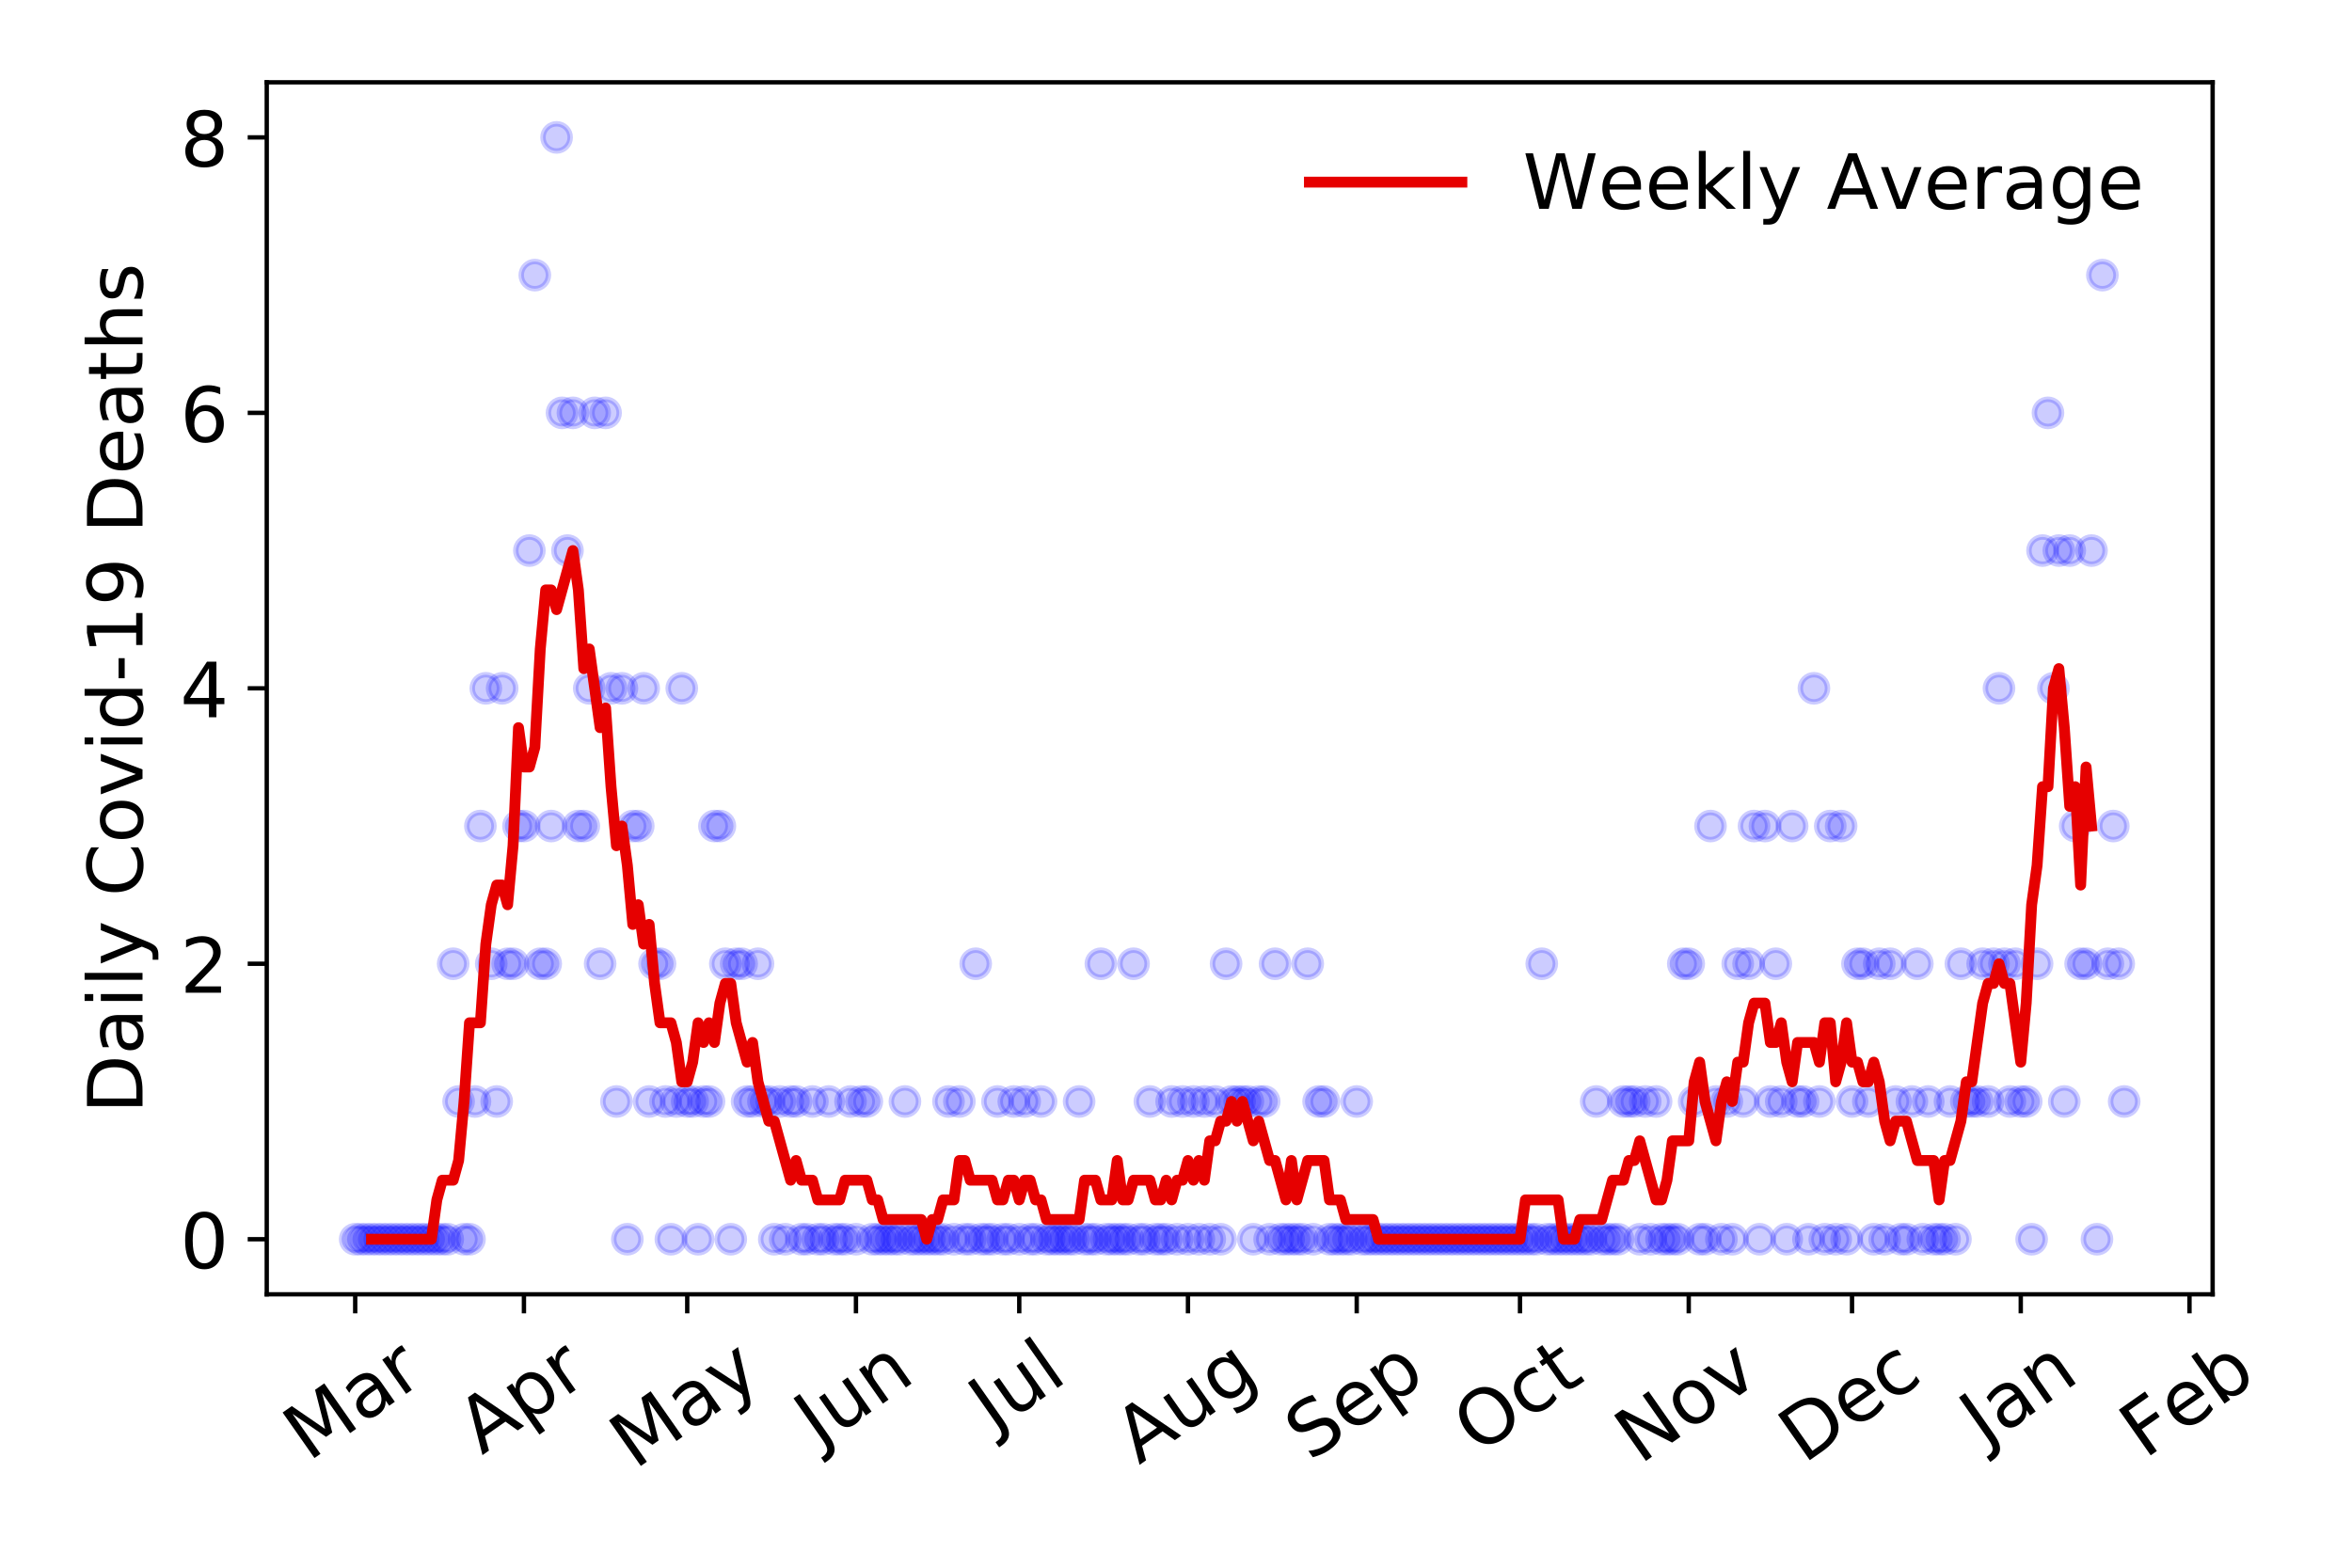 <?xml version="1.0" encoding="utf-8" standalone="no"?>
<!DOCTYPE svg PUBLIC "-//W3C//DTD SVG 1.1//EN"
  "http://www.w3.org/Graphics/SVG/1.1/DTD/svg11.dtd">
<!-- Created with matplotlib (https://matplotlib.org/) -->
<svg height="288pt" version="1.1" viewBox="0 0 432 288" width="432pt" xmlns="http://www.w3.org/2000/svg" xmlns:xlink="http://www.w3.org/1999/xlink">
 <defs>
  <style type="text/css">
*{stroke-linecap:butt;stroke-linejoin:round;}
  </style>
 </defs>
 <g id="figure_1">
  <g id="patch_1">
   <path d="M 0 288 
L 432 288 
L 432 0 
L 0 0 
z
" style="fill:#ffffff;"/>
  </g>
  <g id="axes_1">
   <g id="patch_2">
    <path d="M 48.995 237.778 
L 406.401 237.778 
L 406.401 15.12 
L 48.995 15.12 
z
" style="fill:#ffffff;"/>
   </g>
   <g id="matplotlib.axis_1">
    <g id="xtick_1">
     <g id="line2d_1">
      <defs>
       <path d="M 0 0 
L 0 3.5 
" id="m980adf02ed" style="stroke:#000000;stroke-width:0.8;"/>
      </defs>
      <g>
       <use style="stroke:#000000;stroke-width:0.8;" x="65.241" xlink:href="#m980adf02ed" y="237.778"/>
      </g>
     </g>
     <g id="text_1">
      <!-- Mar -->
      <defs>
       <path d="M 9.812 72.906 
L 24.516 72.906 
L 43.109 23.297 
L 61.812 72.906 
L 76.516 72.906 
L 76.516 0 
L 66.891 0 
L 66.891 64.016 
L 48.094 14.016 
L 38.188 14.016 
L 19.391 64.016 
L 19.391 0 
L 9.812 0 
z
" id="DejaVuSans-77"/>
       <path d="M 34.281 27.484 
Q 23.391 27.484 19.188 25 
Q 14.984 22.516 14.984 16.5 
Q 14.984 11.719 18.141 8.906 
Q 21.297 6.109 26.703 6.109 
Q 34.188 6.109 38.703 11.406 
Q 43.219 16.703 43.219 25.484 
L 43.219 27.484 
z
M 52.203 31.203 
L 52.203 0 
L 43.219 0 
L 43.219 8.297 
Q 40.141 3.328 35.547 0.953 
Q 30.953 -1.422 24.312 -1.422 
Q 15.922 -1.422 10.953 3.297 
Q 6 8.016 6 15.922 
Q 6 25.141 12.172 29.828 
Q 18.359 34.516 30.609 34.516 
L 43.219 34.516 
L 43.219 35.406 
Q 43.219 41.609 39.141 45 
Q 35.062 48.391 27.688 48.391 
Q 23 48.391 18.547 47.266 
Q 14.109 46.141 10.016 43.891 
L 10.016 52.203 
Q 14.938 54.109 19.578 55.047 
Q 24.219 56 28.609 56 
Q 40.484 56 46.344 49.844 
Q 52.203 43.703 52.203 31.203 
z
" id="DejaVuSans-97"/>
       <path d="M 41.109 46.297 
Q 39.594 47.172 37.812 47.578 
Q 36.031 48 33.891 48 
Q 26.266 48 22.188 43.047 
Q 18.109 38.094 18.109 28.812 
L 18.109 0 
L 9.078 0 
L 9.078 54.688 
L 18.109 54.688 
L 18.109 46.188 
Q 20.953 51.172 25.484 53.578 
Q 30.031 56 36.531 56 
Q 37.453 56 38.578 55.875 
Q 39.703 55.766 41.062 55.516 
z
" id="DejaVuSans-114"/>
      </defs>
      <g transform="translate(56.638 268.643)rotate(-35)scale(0.14 -0.14)">
       <use xlink:href="#DejaVuSans-77"/>
       <use x="86.279" xlink:href="#DejaVuSans-97"/>
       <use x="147.559" xlink:href="#DejaVuSans-114"/>
      </g>
     </g>
    </g>
    <g id="xtick_2">
     <g id="line2d_2">
      <g>
       <use style="stroke:#000000;stroke-width:0.8;" x="96.233" xlink:href="#m980adf02ed" y="237.778"/>
      </g>
     </g>
     <g id="text_2">
      <!-- Apr -->
      <defs>
       <path d="M 34.188 63.188 
L 20.797 26.906 
L 47.609 26.906 
z
M 28.609 72.906 
L 39.797 72.906 
L 67.578 0 
L 57.328 0 
L 50.688 18.703 
L 17.828 18.703 
L 11.188 0 
L 0.781 0 
z
" id="DejaVuSans-65"/>
       <path d="M 18.109 8.203 
L 18.109 -20.797 
L 9.078 -20.797 
L 9.078 54.688 
L 18.109 54.688 
L 18.109 46.391 
Q 20.953 51.266 25.266 53.625 
Q 29.594 56 35.594 56 
Q 45.562 56 51.781 48.094 
Q 58.016 40.188 58.016 27.297 
Q 58.016 14.406 51.781 6.484 
Q 45.562 -1.422 35.594 -1.422 
Q 29.594 -1.422 25.266 0.953 
Q 20.953 3.328 18.109 8.203 
z
M 48.688 27.297 
Q 48.688 37.203 44.609 42.844 
Q 40.531 48.484 33.406 48.484 
Q 26.266 48.484 22.188 42.844 
Q 18.109 37.203 18.109 27.297 
Q 18.109 17.391 22.188 11.75 
Q 26.266 6.109 33.406 6.109 
Q 40.531 6.109 44.609 11.75 
Q 48.688 17.391 48.688 27.297 
z
" id="DejaVuSans-112"/>
      </defs>
      <g transform="translate(88.528 267.384)rotate(-35)scale(0.14 -0.14)">
       <use xlink:href="#DejaVuSans-65"/>
       <use x="68.408" xlink:href="#DejaVuSans-112"/>
       <use x="131.885" xlink:href="#DejaVuSans-114"/>
      </g>
     </g>
    </g>
    <g id="xtick_3">
     <g id="line2d_3">
      <g>
       <use style="stroke:#000000;stroke-width:0.8;" x="126.225" xlink:href="#m980adf02ed" y="237.778"/>
      </g>
     </g>
     <g id="text_3">
      <!-- May -->
      <defs>
       <path d="M 32.172 -5.078 
Q 28.375 -14.844 24.75 -17.812 
Q 21.141 -20.797 15.094 -20.797 
L 7.906 -20.797 
L 7.906 -13.281 
L 13.188 -13.281 
Q 16.891 -13.281 18.938 -11.516 
Q 21 -9.766 23.484 -3.219 
L 25.094 0.875 
L 2.984 54.688 
L 12.5 54.688 
L 29.594 11.922 
L 46.688 54.688 
L 56.203 54.688 
z
" id="DejaVuSans-121"/>
      </defs>
      <g transform="translate(116.585 270.094)rotate(-35)scale(0.14 -0.14)">
       <use xlink:href="#DejaVuSans-77"/>
       <use x="86.279" xlink:href="#DejaVuSans-97"/>
       <use x="147.559" xlink:href="#DejaVuSans-121"/>
      </g>
     </g>
    </g>
    <g id="xtick_4">
     <g id="line2d_4">
      <g>
       <use style="stroke:#000000;stroke-width:0.8;" x="157.217" xlink:href="#m980adf02ed" y="237.778"/>
      </g>
     </g>
     <g id="text_4">
      <!-- Jun -->
      <defs>
       <path d="M 9.812 72.906 
L 19.672 72.906 
L 19.672 5.078 
Q 19.672 -8.109 14.672 -14.062 
Q 9.672 -20.016 -1.422 -20.016 
L -5.172 -20.016 
L -5.172 -11.719 
L -2.094 -11.719 
Q 4.438 -11.719 7.125 -8.047 
Q 9.812 -4.391 9.812 5.078 
z
" id="DejaVuSans-74"/>
       <path d="M 8.5 21.578 
L 8.5 54.688 
L 17.484 54.688 
L 17.484 21.922 
Q 17.484 14.156 20.5 10.266 
Q 23.531 6.391 29.594 6.391 
Q 36.859 6.391 41.078 11.031 
Q 45.312 15.672 45.312 23.688 
L 45.312 54.688 
L 54.297 54.688 
L 54.297 0 
L 45.312 0 
L 45.312 8.406 
Q 42.047 3.422 37.719 1 
Q 33.406 -1.422 27.688 -1.422 
Q 18.266 -1.422 13.375 4.438 
Q 8.5 10.297 8.5 21.578 
z
M 31.109 56 
z
" id="DejaVuSans-117"/>
       <path d="M 54.891 33.016 
L 54.891 0 
L 45.906 0 
L 45.906 32.719 
Q 45.906 40.484 42.875 44.328 
Q 39.844 48.188 33.797 48.188 
Q 26.516 48.188 22.312 43.547 
Q 18.109 38.922 18.109 30.906 
L 18.109 0 
L 9.078 0 
L 9.078 54.688 
L 18.109 54.688 
L 18.109 46.188 
Q 21.344 51.125 25.703 53.562 
Q 30.078 56 35.797 56 
Q 45.219 56 50.047 50.172 
Q 54.891 44.344 54.891 33.016 
z
" id="DejaVuSans-110"/>
      </defs>
      <g transform="translate(150.473 266.039)rotate(-35)scale(0.14 -0.14)">
       <use xlink:href="#DejaVuSans-74"/>
       <use x="29.492" xlink:href="#DejaVuSans-117"/>
       <use x="92.871" xlink:href="#DejaVuSans-110"/>
      </g>
     </g>
    </g>
    <g id="xtick_5">
     <g id="line2d_5">
      <g>
       <use style="stroke:#000000;stroke-width:0.8;" x="187.209" xlink:href="#m980adf02ed" y="237.778"/>
      </g>
     </g>
     <g id="text_5">
      <!-- Jul -->
      <defs>
       <path d="M 9.422 75.984 
L 18.406 75.984 
L 18.406 0 
L 9.422 0 
z
" id="DejaVuSans-108"/>
      </defs>
      <g transform="translate(182.506 263.181)rotate(-35)scale(0.14 -0.14)">
       <use xlink:href="#DejaVuSans-74"/>
       <use x="29.492" xlink:href="#DejaVuSans-117"/>
       <use x="92.871" xlink:href="#DejaVuSans-108"/>
      </g>
     </g>
    </g>
    <g id="xtick_6">
     <g id="line2d_6">
      <g>
       <use style="stroke:#000000;stroke-width:0.8;" x="218.2" xlink:href="#m980adf02ed" y="237.778"/>
      </g>
     </g>
     <g id="text_6">
      <!-- Aug -->
      <defs>
       <path d="M 45.406 27.984 
Q 45.406 37.75 41.375 43.109 
Q 37.359 48.484 30.078 48.484 
Q 22.859 48.484 18.828 43.109 
Q 14.797 37.75 14.797 27.984 
Q 14.797 18.266 18.828 12.891 
Q 22.859 7.516 30.078 7.516 
Q 37.359 7.516 41.375 12.891 
Q 45.406 18.266 45.406 27.984 
z
M 54.391 6.781 
Q 54.391 -7.172 48.188 -13.984 
Q 42 -20.797 29.203 -20.797 
Q 24.469 -20.797 20.266 -20.094 
Q 16.062 -19.391 12.109 -17.922 
L 12.109 -9.188 
Q 16.062 -11.328 19.922 -12.344 
Q 23.781 -13.375 27.781 -13.375 
Q 36.625 -13.375 41.016 -8.766 
Q 45.406 -4.156 45.406 5.172 
L 45.406 9.625 
Q 42.625 4.781 38.281 2.391 
Q 33.938 0 27.875 0 
Q 17.828 0 11.672 7.656 
Q 5.516 15.328 5.516 27.984 
Q 5.516 40.672 11.672 48.328 
Q 17.828 56 27.875 56 
Q 33.938 56 38.281 53.609 
Q 42.625 51.219 45.406 46.391 
L 45.406 54.688 
L 54.391 54.688 
z
" id="DejaVuSans-103"/>
      </defs>
      <g transform="translate(209.22 269.172)rotate(-35)scale(0.14 -0.14)">
       <use xlink:href="#DejaVuSans-65"/>
       <use x="68.408" xlink:href="#DejaVuSans-117"/>
       <use x="131.787" xlink:href="#DejaVuSans-103"/>
      </g>
     </g>
    </g>
    <g id="xtick_7">
     <g id="line2d_7">
      <g>
       <use style="stroke:#000000;stroke-width:0.8;" x="249.192" xlink:href="#m980adf02ed" y="237.778"/>
      </g>
     </g>
     <g id="text_7">
      <!-- Sep -->
      <defs>
       <path d="M 53.516 70.516 
L 53.516 60.891 
Q 47.906 63.578 42.922 64.891 
Q 37.938 66.219 33.297 66.219 
Q 25.25 66.219 20.875 63.094 
Q 16.5 59.969 16.5 54.203 
Q 16.5 49.359 19.406 46.891 
Q 22.312 44.438 30.422 42.922 
L 36.375 41.703 
Q 47.406 39.594 52.656 34.297 
Q 57.906 29 57.906 20.125 
Q 57.906 9.516 50.797 4.047 
Q 43.703 -1.422 29.984 -1.422 
Q 24.812 -1.422 18.969 -0.25 
Q 13.141 0.922 6.891 3.219 
L 6.891 13.375 
Q 12.891 10.016 18.656 8.297 
Q 24.422 6.594 29.984 6.594 
Q 38.422 6.594 43.016 9.906 
Q 47.609 13.234 47.609 19.391 
Q 47.609 24.75 44.312 27.781 
Q 41.016 30.812 33.5 32.328 
L 27.484 33.5 
Q 16.453 35.688 11.516 40.375 
Q 6.594 45.062 6.594 53.422 
Q 6.594 63.094 13.406 68.656 
Q 20.219 74.219 32.172 74.219 
Q 37.312 74.219 42.625 73.281 
Q 47.953 72.359 53.516 70.516 
z
" id="DejaVuSans-83"/>
       <path d="M 56.203 29.594 
L 56.203 25.203 
L 14.891 25.203 
Q 15.484 15.922 20.484 11.062 
Q 25.484 6.203 34.422 6.203 
Q 39.594 6.203 44.453 7.469 
Q 49.312 8.734 54.109 11.281 
L 54.109 2.781 
Q 49.266 0.734 44.188 -0.344 
Q 39.109 -1.422 33.891 -1.422 
Q 20.797 -1.422 13.156 6.188 
Q 5.516 13.812 5.516 26.812 
Q 5.516 40.234 12.766 48.109 
Q 20.016 56 32.328 56 
Q 43.359 56 49.781 48.891 
Q 56.203 41.797 56.203 29.594 
z
M 47.219 32.234 
Q 47.125 39.594 43.094 43.984 
Q 39.062 48.391 32.422 48.391 
Q 24.906 48.391 20.391 44.141 
Q 15.875 39.891 15.188 32.172 
z
" id="DejaVuSans-101"/>
      </defs>
      <g transform="translate(240.599 268.629)rotate(-35)scale(0.14 -0.14)">
       <use xlink:href="#DejaVuSans-83"/>
       <use x="63.477" xlink:href="#DejaVuSans-101"/>
       <use x="125" xlink:href="#DejaVuSans-112"/>
      </g>
     </g>
    </g>
    <g id="xtick_8">
     <g id="line2d_8">
      <g>
       <use style="stroke:#000000;stroke-width:0.8;" x="279.184" xlink:href="#m980adf02ed" y="237.778"/>
      </g>
     </g>
     <g id="text_8">
      <!-- Oct -->
      <defs>
       <path d="M 39.406 66.219 
Q 28.656 66.219 22.328 58.203 
Q 16.016 50.203 16.016 36.375 
Q 16.016 22.609 22.328 14.594 
Q 28.656 6.594 39.406 6.594 
Q 50.141 6.594 56.422 14.594 
Q 62.703 22.609 62.703 36.375 
Q 62.703 50.203 56.422 58.203 
Q 50.141 66.219 39.406 66.219 
z
M 39.406 74.219 
Q 54.734 74.219 63.906 63.938 
Q 73.094 53.656 73.094 36.375 
Q 73.094 19.141 63.906 8.859 
Q 54.734 -1.422 39.406 -1.422 
Q 24.031 -1.422 14.812 8.828 
Q 5.609 19.094 5.609 36.375 
Q 5.609 53.656 14.812 63.938 
Q 24.031 74.219 39.406 74.219 
z
" id="DejaVuSans-79"/>
       <path d="M 48.781 52.594 
L 48.781 44.188 
Q 44.969 46.297 41.141 47.344 
Q 37.312 48.391 33.406 48.391 
Q 24.656 48.391 19.812 42.844 
Q 14.984 37.312 14.984 27.297 
Q 14.984 17.281 19.812 11.734 
Q 24.656 6.203 33.406 6.203 
Q 37.312 6.203 41.141 7.25 
Q 44.969 8.297 48.781 10.406 
L 48.781 2.094 
Q 45.016 0.344 40.984 -0.531 
Q 36.969 -1.422 32.422 -1.422 
Q 20.062 -1.422 12.781 6.344 
Q 5.516 14.109 5.516 27.297 
Q 5.516 40.672 12.859 48.328 
Q 20.219 56 33.016 56 
Q 37.156 56 41.109 55.141 
Q 45.062 54.297 48.781 52.594 
z
" id="DejaVuSans-99"/>
       <path d="M 18.312 70.219 
L 18.312 54.688 
L 36.812 54.688 
L 36.812 47.703 
L 18.312 47.703 
L 18.312 18.016 
Q 18.312 11.328 20.141 9.422 
Q 21.969 7.516 27.594 7.516 
L 36.812 7.516 
L 36.812 0 
L 27.594 0 
Q 17.188 0 13.234 3.875 
Q 9.281 7.766 9.281 18.016 
L 9.281 47.703 
L 2.688 47.703 
L 2.688 54.688 
L 9.281 54.688 
L 9.281 70.219 
z
" id="DejaVuSans-116"/>
      </defs>
      <g transform="translate(271.486 267.377)rotate(-35)scale(0.14 -0.14)">
       <use xlink:href="#DejaVuSans-79"/>
       <use x="78.711" xlink:href="#DejaVuSans-99"/>
       <use x="133.691" xlink:href="#DejaVuSans-116"/>
      </g>
     </g>
    </g>
    <g id="xtick_9">
     <g id="line2d_9">
      <g>
       <use style="stroke:#000000;stroke-width:0.8;" x="310.176" xlink:href="#m980adf02ed" y="237.778"/>
      </g>
     </g>
     <g id="text_9">
      <!-- Nov -->
      <defs>
       <path d="M 9.812 72.906 
L 23.094 72.906 
L 55.422 11.922 
L 55.422 72.906 
L 64.984 72.906 
L 64.984 0 
L 51.703 0 
L 19.391 60.984 
L 19.391 0 
L 9.812 0 
z
" id="DejaVuSans-78"/>
       <path d="M 30.609 48.391 
Q 23.391 48.391 19.188 42.75 
Q 14.984 37.109 14.984 27.297 
Q 14.984 17.484 19.156 11.844 
Q 23.344 6.203 30.609 6.203 
Q 37.797 6.203 41.984 11.859 
Q 46.188 17.531 46.188 27.297 
Q 46.188 37.016 41.984 42.703 
Q 37.797 48.391 30.609 48.391 
z
M 30.609 56 
Q 42.328 56 49.016 48.375 
Q 55.719 40.766 55.719 27.297 
Q 55.719 13.875 49.016 6.219 
Q 42.328 -1.422 30.609 -1.422 
Q 18.844 -1.422 12.172 6.219 
Q 5.516 13.875 5.516 27.297 
Q 5.516 40.766 12.172 48.375 
Q 18.844 56 30.609 56 
z
" id="DejaVuSans-111"/>
       <path d="M 2.984 54.688 
L 12.5 54.688 
L 29.594 8.797 
L 46.688 54.688 
L 56.203 54.688 
L 35.688 0 
L 23.484 0 
z
" id="DejaVuSans-118"/>
      </defs>
      <g transform="translate(301.2 269.166)rotate(-35)scale(0.14 -0.14)">
       <use xlink:href="#DejaVuSans-78"/>
       <use x="74.805" xlink:href="#DejaVuSans-111"/>
       <use x="135.986" xlink:href="#DejaVuSans-118"/>
      </g>
     </g>
    </g>
    <g id="xtick_10">
     <g id="line2d_10">
      <g>
       <use style="stroke:#000000;stroke-width:0.8;" x="340.168" xlink:href="#m980adf02ed" y="237.778"/>
      </g>
     </g>
     <g id="text_10">
      <!-- Dec -->
      <defs>
       <path d="M 19.672 64.797 
L 19.672 8.109 
L 31.594 8.109 
Q 46.688 8.109 53.688 14.938 
Q 60.688 21.781 60.688 36.531 
Q 60.688 51.172 53.688 57.984 
Q 46.688 64.797 31.594 64.797 
z
M 9.812 72.906 
L 30.078 72.906 
Q 51.266 72.906 61.172 64.094 
Q 71.094 55.281 71.094 36.531 
Q 71.094 17.672 61.125 8.828 
Q 51.172 0 30.078 0 
L 9.812 0 
z
" id="DejaVuSans-68"/>
      </defs>
      <g transform="translate(331.288 269.032)rotate(-35)scale(0.14 -0.14)">
       <use xlink:href="#DejaVuSans-68"/>
       <use x="77.002" xlink:href="#DejaVuSans-101"/>
       <use x="138.525" xlink:href="#DejaVuSans-99"/>
      </g>
     </g>
    </g>
    <g id="xtick_11">
     <g id="line2d_11">
      <g>
       <use style="stroke:#000000;stroke-width:0.8;" x="371.16" xlink:href="#m980adf02ed" y="237.778"/>
      </g>
     </g>
     <g id="text_11">
      <!-- Jan -->
      <g transform="translate(364.537 265.871)rotate(-35)scale(0.14 -0.14)">
       <use xlink:href="#DejaVuSans-74"/>
       <use x="29.492" xlink:href="#DejaVuSans-97"/>
       <use x="90.771" xlink:href="#DejaVuSans-110"/>
      </g>
     </g>
    </g>
    <g id="xtick_12">
     <g id="line2d_12">
      <g>
       <use style="stroke:#000000;stroke-width:0.8;" x="402.152" xlink:href="#m980adf02ed" y="237.778"/>
      </g>
     </g>
     <g id="text_12">
      <!-- Feb -->
      <defs>
       <path d="M 9.812 72.906 
L 51.703 72.906 
L 51.703 64.594 
L 19.672 64.594 
L 19.672 43.109 
L 48.578 43.109 
L 48.578 34.812 
L 19.672 34.812 
L 19.672 0 
L 9.812 0 
z
" id="DejaVuSans-70"/>
       <path d="M 48.688 27.297 
Q 48.688 37.203 44.609 42.844 
Q 40.531 48.484 33.406 48.484 
Q 26.266 48.484 22.188 42.844 
Q 18.109 37.203 18.109 27.297 
Q 18.109 17.391 22.188 11.75 
Q 26.266 6.109 33.406 6.109 
Q 40.531 6.109 44.609 11.75 
Q 48.688 17.391 48.688 27.297 
z
M 18.109 46.391 
Q 20.953 51.266 25.266 53.625 
Q 29.594 56 35.594 56 
Q 45.562 56 51.781 48.094 
Q 58.016 40.188 58.016 27.297 
Q 58.016 14.406 51.781 6.484 
Q 45.562 -1.422 35.594 -1.422 
Q 29.594 -1.422 25.266 0.953 
Q 20.953 3.328 18.109 8.203 
L 18.109 0 
L 9.078 0 
L 9.078 75.984 
L 18.109 75.984 
z
" id="DejaVuSans-98"/>
      </defs>
      <g transform="translate(393.906 268.143)rotate(-35)scale(0.14 -0.14)">
       <use xlink:href="#DejaVuSans-70"/>
       <use x="57.441" xlink:href="#DejaVuSans-101"/>
       <use x="118.965" xlink:href="#DejaVuSans-98"/>
      </g>
     </g>
    </g>
   </g>
   <g id="matplotlib.axis_2">
    <g id="ytick_1">
     <g id="line2d_13">
      <defs>
       <path d="M 0 0 
L -3.5 0 
" id="maabf9f2620" style="stroke:#000000;stroke-width:0.8;"/>
      </defs>
      <g>
       <use style="stroke:#000000;stroke-width:0.8;" x="48.995" xlink:href="#maabf9f2620" y="227.657"/>
      </g>
     </g>
     <g id="text_13">
      <!-- 0 -->
      <defs>
       <path d="M 31.781 66.406 
Q 24.172 66.406 20.328 58.906 
Q 16.5 51.422 16.5 36.375 
Q 16.5 21.391 20.328 13.891 
Q 24.172 6.391 31.781 6.391 
Q 39.453 6.391 43.281 13.891 
Q 47.125 21.391 47.125 36.375 
Q 47.125 51.422 43.281 58.906 
Q 39.453 66.406 31.781 66.406 
z
M 31.781 74.219 
Q 44.047 74.219 50.516 64.516 
Q 56.984 54.828 56.984 36.375 
Q 56.984 17.969 50.516 8.266 
Q 44.047 -1.422 31.781 -1.422 
Q 19.531 -1.422 13.062 8.266 
Q 6.594 17.969 6.594 36.375 
Q 6.594 54.828 13.062 64.516 
Q 19.531 74.219 31.781 74.219 
z
" id="DejaVuSans-48"/>
      </defs>
      <g transform="translate(33.087 232.976)scale(0.14 -0.14)">
       <use xlink:href="#DejaVuSans-48"/>
      </g>
     </g>
    </g>
    <g id="ytick_2">
     <g id="line2d_14">
      <g>
       <use style="stroke:#000000;stroke-width:0.8;" x="48.995" xlink:href="#maabf9f2620" y="177.053"/>
      </g>
     </g>
     <g id="text_14">
      <!-- 2 -->
      <defs>
       <path d="M 19.188 8.297 
L 53.609 8.297 
L 53.609 0 
L 7.328 0 
L 7.328 8.297 
Q 12.938 14.109 22.625 23.891 
Q 32.328 33.688 34.812 36.531 
Q 39.547 41.844 41.422 45.531 
Q 43.312 49.219 43.312 52.781 
Q 43.312 58.594 39.234 62.25 
Q 35.156 65.922 28.609 65.922 
Q 23.969 65.922 18.812 64.312 
Q 13.672 62.703 7.812 59.422 
L 7.812 69.391 
Q 13.766 71.781 18.938 73 
Q 24.125 74.219 28.422 74.219 
Q 39.75 74.219 46.484 68.547 
Q 53.219 62.891 53.219 53.422 
Q 53.219 48.922 51.531 44.891 
Q 49.859 40.875 45.406 35.406 
Q 44.188 33.984 37.641 27.219 
Q 31.109 20.453 19.188 8.297 
z
" id="DejaVuSans-50"/>
      </defs>
      <g transform="translate(33.087 182.372)scale(0.14 -0.14)">
       <use xlink:href="#DejaVuSans-50"/>
      </g>
     </g>
    </g>
    <g id="ytick_3">
     <g id="line2d_15">
      <g>
       <use style="stroke:#000000;stroke-width:0.8;" x="48.995" xlink:href="#maabf9f2620" y="126.449"/>
      </g>
     </g>
     <g id="text_15">
      <!-- 4 -->
      <defs>
       <path d="M 37.797 64.312 
L 12.891 25.391 
L 37.797 25.391 
z
M 35.203 72.906 
L 47.609 72.906 
L 47.609 25.391 
L 58.016 25.391 
L 58.016 17.188 
L 47.609 17.188 
L 47.609 0 
L 37.797 0 
L 37.797 17.188 
L 4.891 17.188 
L 4.891 26.703 
z
" id="DejaVuSans-52"/>
      </defs>
      <g transform="translate(33.087 131.768)scale(0.14 -0.14)">
       <use xlink:href="#DejaVuSans-52"/>
      </g>
     </g>
    </g>
    <g id="ytick_4">
     <g id="line2d_16">
      <g>
       <use style="stroke:#000000;stroke-width:0.8;" x="48.995" xlink:href="#maabf9f2620" y="75.845"/>
      </g>
     </g>
     <g id="text_16">
      <!-- 6 -->
      <defs>
       <path d="M 33.016 40.375 
Q 26.375 40.375 22.484 35.828 
Q 18.609 31.297 18.609 23.391 
Q 18.609 15.531 22.484 10.953 
Q 26.375 6.391 33.016 6.391 
Q 39.656 6.391 43.531 10.953 
Q 47.406 15.531 47.406 23.391 
Q 47.406 31.297 43.531 35.828 
Q 39.656 40.375 33.016 40.375 
z
M 52.594 71.297 
L 52.594 62.312 
Q 48.875 64.062 45.094 64.984 
Q 41.312 65.922 37.594 65.922 
Q 27.828 65.922 22.672 59.328 
Q 17.531 52.734 16.797 39.406 
Q 19.672 43.656 24.016 45.922 
Q 28.375 48.188 33.594 48.188 
Q 44.578 48.188 50.953 41.516 
Q 57.328 34.859 57.328 23.391 
Q 57.328 12.156 50.688 5.359 
Q 44.047 -1.422 33.016 -1.422 
Q 20.359 -1.422 13.672 8.266 
Q 6.984 17.969 6.984 36.375 
Q 6.984 53.656 15.188 63.938 
Q 23.391 74.219 37.203 74.219 
Q 40.922 74.219 44.703 73.484 
Q 48.484 72.75 52.594 71.297 
z
" id="DejaVuSans-54"/>
      </defs>
      <g transform="translate(33.087 81.164)scale(0.14 -0.14)">
       <use xlink:href="#DejaVuSans-54"/>
      </g>
     </g>
    </g>
    <g id="ytick_5">
     <g id="line2d_17">
      <g>
       <use style="stroke:#000000;stroke-width:0.8;" x="48.995" xlink:href="#maabf9f2620" y="25.241"/>
      </g>
     </g>
     <g id="text_17">
      <!-- 8 -->
      <defs>
       <path d="M 31.781 34.625 
Q 24.75 34.625 20.719 30.859 
Q 16.703 27.094 16.703 20.516 
Q 16.703 13.922 20.719 10.156 
Q 24.75 6.391 31.781 6.391 
Q 38.812 6.391 42.859 10.172 
Q 46.922 13.969 46.922 20.516 
Q 46.922 27.094 42.891 30.859 
Q 38.875 34.625 31.781 34.625 
z
M 21.922 38.812 
Q 15.578 40.375 12.031 44.719 
Q 8.5 49.078 8.5 55.328 
Q 8.5 64.062 14.719 69.141 
Q 20.953 74.219 31.781 74.219 
Q 42.672 74.219 48.875 69.141 
Q 55.078 64.062 55.078 55.328 
Q 55.078 49.078 51.531 44.719 
Q 48 40.375 41.703 38.812 
Q 48.828 37.156 52.797 32.312 
Q 56.781 27.484 56.781 20.516 
Q 56.781 9.906 50.312 4.234 
Q 43.844 -1.422 31.781 -1.422 
Q 19.734 -1.422 13.25 4.234 
Q 6.781 9.906 6.781 20.516 
Q 6.781 27.484 10.781 32.312 
Q 14.797 37.156 21.922 38.812 
z
M 18.312 54.391 
Q 18.312 48.734 21.844 45.562 
Q 25.391 42.391 31.781 42.391 
Q 38.141 42.391 41.719 45.562 
Q 45.312 48.734 45.312 54.391 
Q 45.312 60.062 41.719 63.234 
Q 38.141 66.406 31.781 66.406 
Q 25.391 66.406 21.844 63.234 
Q 18.312 60.062 18.312 54.391 
z
" id="DejaVuSans-56"/>
      </defs>
      <g transform="translate(33.087 30.56)scale(0.14 -0.14)">
       <use xlink:href="#DejaVuSans-56"/>
      </g>
     </g>
    </g>
    <g id="text_18">
     <!-- Daily Covid-19 Deaths -->
     <defs>
      <path d="M 9.422 54.688 
L 18.406 54.688 
L 18.406 0 
L 9.422 0 
z
M 9.422 75.984 
L 18.406 75.984 
L 18.406 64.594 
L 9.422 64.594 
z
" id="DejaVuSans-105"/>
      <path id="DejaVuSans-32"/>
      <path d="M 64.406 67.281 
L 64.406 56.891 
Q 59.422 61.531 53.781 63.812 
Q 48.141 66.109 41.797 66.109 
Q 29.297 66.109 22.656 58.469 
Q 16.016 50.828 16.016 36.375 
Q 16.016 21.969 22.656 14.328 
Q 29.297 6.688 41.797 6.688 
Q 48.141 6.688 53.781 8.984 
Q 59.422 11.281 64.406 15.922 
L 64.406 5.609 
Q 59.234 2.094 53.438 0.328 
Q 47.656 -1.422 41.219 -1.422 
Q 24.656 -1.422 15.125 8.703 
Q 5.609 18.844 5.609 36.375 
Q 5.609 53.953 15.125 64.078 
Q 24.656 74.219 41.219 74.219 
Q 47.75 74.219 53.531 72.484 
Q 59.328 70.75 64.406 67.281 
z
" id="DejaVuSans-67"/>
      <path d="M 45.406 46.391 
L 45.406 75.984 
L 54.391 75.984 
L 54.391 0 
L 45.406 0 
L 45.406 8.203 
Q 42.578 3.328 38.25 0.953 
Q 33.938 -1.422 27.875 -1.422 
Q 17.969 -1.422 11.734 6.484 
Q 5.516 14.406 5.516 27.297 
Q 5.516 40.188 11.734 48.094 
Q 17.969 56 27.875 56 
Q 33.938 56 38.25 53.625 
Q 42.578 51.266 45.406 46.391 
z
M 14.797 27.297 
Q 14.797 17.391 18.875 11.75 
Q 22.953 6.109 30.078 6.109 
Q 37.203 6.109 41.297 11.75 
Q 45.406 17.391 45.406 27.297 
Q 45.406 37.203 41.297 42.844 
Q 37.203 48.484 30.078 48.484 
Q 22.953 48.484 18.875 42.844 
Q 14.797 37.203 14.797 27.297 
z
" id="DejaVuSans-100"/>
      <path d="M 4.891 31.391 
L 31.203 31.391 
L 31.203 23.391 
L 4.891 23.391 
z
" id="DejaVuSans-45"/>
      <path d="M 12.406 8.297 
L 28.516 8.297 
L 28.516 63.922 
L 10.984 60.406 
L 10.984 69.391 
L 28.422 72.906 
L 38.281 72.906 
L 38.281 8.297 
L 54.391 8.297 
L 54.391 0 
L 12.406 0 
z
" id="DejaVuSans-49"/>
      <path d="M 10.984 1.516 
L 10.984 10.5 
Q 14.703 8.734 18.5 7.812 
Q 22.312 6.891 25.984 6.891 
Q 35.75 6.891 40.891 13.453 
Q 46.047 20.016 46.781 33.406 
Q 43.953 29.203 39.594 26.953 
Q 35.25 24.703 29.984 24.703 
Q 19.047 24.703 12.672 31.312 
Q 6.297 37.938 6.297 49.422 
Q 6.297 60.641 12.938 67.422 
Q 19.578 74.219 30.609 74.219 
Q 43.266 74.219 49.922 64.516 
Q 56.594 54.828 56.594 36.375 
Q 56.594 19.141 48.406 8.859 
Q 40.234 -1.422 26.422 -1.422 
Q 22.703 -1.422 18.891 -0.688 
Q 15.094 0.047 10.984 1.516 
z
M 30.609 32.422 
Q 37.25 32.422 41.125 36.953 
Q 45.016 41.5 45.016 49.422 
Q 45.016 57.281 41.125 61.844 
Q 37.25 66.406 30.609 66.406 
Q 23.969 66.406 20.094 61.844 
Q 16.219 57.281 16.219 49.422 
Q 16.219 41.5 20.094 36.953 
Q 23.969 32.422 30.609 32.422 
z
" id="DejaVuSans-57"/>
      <path d="M 54.891 33.016 
L 54.891 0 
L 45.906 0 
L 45.906 32.719 
Q 45.906 40.484 42.875 44.328 
Q 39.844 48.188 33.797 48.188 
Q 26.516 48.188 22.312 43.547 
Q 18.109 38.922 18.109 30.906 
L 18.109 0 
L 9.078 0 
L 9.078 75.984 
L 18.109 75.984 
L 18.109 46.188 
Q 21.344 51.125 25.703 53.562 
Q 30.078 56 35.797 56 
Q 45.219 56 50.047 50.172 
Q 54.891 44.344 54.891 33.016 
z
" id="DejaVuSans-104"/>
      <path d="M 44.281 53.078 
L 44.281 44.578 
Q 40.484 46.531 36.375 47.5 
Q 32.281 48.484 27.875 48.484 
Q 21.188 48.484 17.844 46.438 
Q 14.5 44.391 14.5 40.281 
Q 14.5 37.156 16.891 35.375 
Q 19.281 33.594 26.516 31.984 
L 29.594 31.297 
Q 39.156 29.25 43.188 25.516 
Q 47.219 21.781 47.219 15.094 
Q 47.219 7.469 41.188 3.016 
Q 35.156 -1.422 24.609 -1.422 
Q 20.219 -1.422 15.453 -0.562 
Q 10.688 0.297 5.422 2 
L 5.422 11.281 
Q 10.406 8.688 15.234 7.391 
Q 20.062 6.109 24.812 6.109 
Q 31.156 6.109 34.562 8.281 
Q 37.984 10.453 37.984 14.406 
Q 37.984 18.062 35.516 20.016 
Q 33.062 21.969 24.703 23.781 
L 21.578 24.516 
Q 13.234 26.266 9.516 29.906 
Q 5.812 33.547 5.812 39.891 
Q 5.812 47.609 11.281 51.797 
Q 16.75 56 26.812 56 
Q 31.781 56 36.172 55.266 
Q 40.578 54.547 44.281 53.078 
z
" id="DejaVuSans-115"/>
     </defs>
     <g transform="translate(26.176 204.56)rotate(-90)scale(0.14 -0.14)">
      <use xlink:href="#DejaVuSans-68"/>
      <use x="77.002" xlink:href="#DejaVuSans-97"/>
      <use x="138.281" xlink:href="#DejaVuSans-105"/>
      <use x="166.064" xlink:href="#DejaVuSans-108"/>
      <use x="193.848" xlink:href="#DejaVuSans-121"/>
      <use x="253.027" xlink:href="#DejaVuSans-32"/>
      <use x="284.814" xlink:href="#DejaVuSans-67"/>
      <use x="354.639" xlink:href="#DejaVuSans-111"/>
      <use x="415.82" xlink:href="#DejaVuSans-118"/>
      <use x="475" xlink:href="#DejaVuSans-105"/>
      <use x="502.783" xlink:href="#DejaVuSans-100"/>
      <use x="566.26" xlink:href="#DejaVuSans-45"/>
      <use x="602.344" xlink:href="#DejaVuSans-49"/>
      <use x="665.967" xlink:href="#DejaVuSans-57"/>
      <use x="729.59" xlink:href="#DejaVuSans-32"/>
      <use x="761.377" xlink:href="#DejaVuSans-68"/>
      <use x="838.379" xlink:href="#DejaVuSans-101"/>
      <use x="899.902" xlink:href="#DejaVuSans-97"/>
      <use x="961.182" xlink:href="#DejaVuSans-116"/>
      <use x="1000.391" xlink:href="#DejaVuSans-104"/>
      <use x="1063.77" xlink:href="#DejaVuSans-115"/>
     </g>
    </g>
   </g>
   <g id="line2d_18">
    <defs>
     <path d="M 0 2.5 
C 0.663 2.5 1.299 2.237 1.768 1.768 
C 2.237 1.299 2.5 0.663 2.5 0 
C 2.5 -0.663 2.237 -1.299 1.768 -1.768 
C 1.299 -2.237 0.663 -2.5 0 -2.5 
C -0.663 -2.5 -1.299 -2.237 -1.768 -1.768 
C -2.237 -1.299 -2.5 -0.663 -2.5 0 
C -2.5 0.663 -2.237 1.299 -1.768 1.768 
C -1.299 2.237 -0.663 2.5 0 2.5 
z
" id="md468296748" style="stroke:#0000ff;stroke-opacity:0.2;"/>
    </defs>
    <g clip-path="url(#p9ef67c9f26)">
     <use style="fill:#0000ff;fill-opacity:0.2;stroke:#0000ff;stroke-opacity:0.2;" x="65.241" xlink:href="#md468296748" y="227.657"/>
     <use style="fill:#0000ff;fill-opacity:0.2;stroke:#0000ff;stroke-opacity:0.2;" x="66.24" xlink:href="#md468296748" y="227.657"/>
     <use style="fill:#0000ff;fill-opacity:0.2;stroke:#0000ff;stroke-opacity:0.2;" x="67.24" xlink:href="#md468296748" y="227.657"/>
     <use style="fill:#0000ff;fill-opacity:0.2;stroke:#0000ff;stroke-opacity:0.2;" x="68.24" xlink:href="#md468296748" y="227.657"/>
     <use style="fill:#0000ff;fill-opacity:0.2;stroke:#0000ff;stroke-opacity:0.2;" x="69.24" xlink:href="#md468296748" y="227.657"/>
     <use style="fill:#0000ff;fill-opacity:0.2;stroke:#0000ff;stroke-opacity:0.2;" x="70.239" xlink:href="#md468296748" y="227.657"/>
     <use style="fill:#0000ff;fill-opacity:0.2;stroke:#0000ff;stroke-opacity:0.2;" x="71.239" xlink:href="#md468296748" y="227.657"/>
     <use style="fill:#0000ff;fill-opacity:0.2;stroke:#0000ff;stroke-opacity:0.2;" x="72.239" xlink:href="#md468296748" y="227.657"/>
     <use style="fill:#0000ff;fill-opacity:0.2;stroke:#0000ff;stroke-opacity:0.2;" x="73.239" xlink:href="#md468296748" y="227.657"/>
     <use style="fill:#0000ff;fill-opacity:0.2;stroke:#0000ff;stroke-opacity:0.2;" x="74.238" xlink:href="#md468296748" y="227.657"/>
     <use style="fill:#0000ff;fill-opacity:0.2;stroke:#0000ff;stroke-opacity:0.2;" x="75.238" xlink:href="#md468296748" y="227.657"/>
     <use style="fill:#0000ff;fill-opacity:0.2;stroke:#0000ff;stroke-opacity:0.2;" x="76.238" xlink:href="#md468296748" y="227.657"/>
     <use style="fill:#0000ff;fill-opacity:0.2;stroke:#0000ff;stroke-opacity:0.2;" x="77.238" xlink:href="#md468296748" y="227.657"/>
     <use style="fill:#0000ff;fill-opacity:0.2;stroke:#0000ff;stroke-opacity:0.2;" x="78.237" xlink:href="#md468296748" y="227.657"/>
     <use style="fill:#0000ff;fill-opacity:0.2;stroke:#0000ff;stroke-opacity:0.2;" x="79.237" xlink:href="#md468296748" y="227.657"/>
     <use style="fill:#0000ff;fill-opacity:0.2;stroke:#0000ff;stroke-opacity:0.2;" x="80.237" xlink:href="#md468296748" y="227.657"/>
     <use style="fill:#0000ff;fill-opacity:0.2;stroke:#0000ff;stroke-opacity:0.2;" x="81.237" xlink:href="#md468296748" y="227.657"/>
     <use style="fill:#0000ff;fill-opacity:0.2;stroke:#0000ff;stroke-opacity:0.2;" x="82.236" xlink:href="#md468296748" y="227.657"/>
     <use style="fill:#0000ff;fill-opacity:0.2;stroke:#0000ff;stroke-opacity:0.2;" x="83.236" xlink:href="#md468296748" y="177.053"/>
     <use style="fill:#0000ff;fill-opacity:0.2;stroke:#0000ff;stroke-opacity:0.2;" x="84.236" xlink:href="#md468296748" y="202.355"/>
     <use style="fill:#0000ff;fill-opacity:0.2;stroke:#0000ff;stroke-opacity:0.2;" x="85.235" xlink:href="#md468296748" y="227.657"/>
     <use style="fill:#0000ff;fill-opacity:0.2;stroke:#0000ff;stroke-opacity:0.2;" x="86.235" xlink:href="#md468296748" y="227.657"/>
     <use style="fill:#0000ff;fill-opacity:0.2;stroke:#0000ff;stroke-opacity:0.2;" x="87.235" xlink:href="#md468296748" y="202.355"/>
     <use style="fill:#0000ff;fill-opacity:0.2;stroke:#0000ff;stroke-opacity:0.2;" x="88.235" xlink:href="#md468296748" y="151.751"/>
     <use style="fill:#0000ff;fill-opacity:0.2;stroke:#0000ff;stroke-opacity:0.2;" x="89.234" xlink:href="#md468296748" y="126.449"/>
     <use style="fill:#0000ff;fill-opacity:0.2;stroke:#0000ff;stroke-opacity:0.2;" x="90.234" xlink:href="#md468296748" y="177.053"/>
     <use style="fill:#0000ff;fill-opacity:0.2;stroke:#0000ff;stroke-opacity:0.2;" x="91.234" xlink:href="#md468296748" y="202.355"/>
     <use style="fill:#0000ff;fill-opacity:0.2;stroke:#0000ff;stroke-opacity:0.2;" x="92.234" xlink:href="#md468296748" y="126.449"/>
     <use style="fill:#0000ff;fill-opacity:0.2;stroke:#0000ff;stroke-opacity:0.2;" x="93.233" xlink:href="#md468296748" y="177.053"/>
     <use style="fill:#0000ff;fill-opacity:0.2;stroke:#0000ff;stroke-opacity:0.2;" x="94.233" xlink:href="#md468296748" y="177.053"/>
     <use style="fill:#0000ff;fill-opacity:0.2;stroke:#0000ff;stroke-opacity:0.2;" x="95.233" xlink:href="#md468296748" y="151.751"/>
     <use style="fill:#0000ff;fill-opacity:0.2;stroke:#0000ff;stroke-opacity:0.2;" x="96.233" xlink:href="#md468296748" y="151.751"/>
     <use style="fill:#0000ff;fill-opacity:0.2;stroke:#0000ff;stroke-opacity:0.2;" x="97.232" xlink:href="#md468296748" y="101.147"/>
     <use style="fill:#0000ff;fill-opacity:0.2;stroke:#0000ff;stroke-opacity:0.2;" x="98.232" xlink:href="#md468296748" y="50.543"/>
     <use style="fill:#0000ff;fill-opacity:0.2;stroke:#0000ff;stroke-opacity:0.2;" x="99.232" xlink:href="#md468296748" y="177.053"/>
     <use style="fill:#0000ff;fill-opacity:0.2;stroke:#0000ff;stroke-opacity:0.2;" x="100.232" xlink:href="#md468296748" y="177.053"/>
     <use style="fill:#0000ff;fill-opacity:0.2;stroke:#0000ff;stroke-opacity:0.2;" x="101.231" xlink:href="#md468296748" y="151.751"/>
     <use style="fill:#0000ff;fill-opacity:0.2;stroke:#0000ff;stroke-opacity:0.2;" x="102.231" xlink:href="#md468296748" y="25.241"/>
     <use style="fill:#0000ff;fill-opacity:0.2;stroke:#0000ff;stroke-opacity:0.2;" x="103.231" xlink:href="#md468296748" y="75.845"/>
     <use style="fill:#0000ff;fill-opacity:0.2;stroke:#0000ff;stroke-opacity:0.2;" x="104.23" xlink:href="#md468296748" y="101.147"/>
     <use style="fill:#0000ff;fill-opacity:0.2;stroke:#0000ff;stroke-opacity:0.2;" x="105.23" xlink:href="#md468296748" y="75.845"/>
     <use style="fill:#0000ff;fill-opacity:0.2;stroke:#0000ff;stroke-opacity:0.2;" x="106.23" xlink:href="#md468296748" y="151.751"/>
     <use style="fill:#0000ff;fill-opacity:0.2;stroke:#0000ff;stroke-opacity:0.2;" x="107.23" xlink:href="#md468296748" y="151.751"/>
     <use style="fill:#0000ff;fill-opacity:0.2;stroke:#0000ff;stroke-opacity:0.2;" x="108.229" xlink:href="#md468296748" y="126.449"/>
     <use style="fill:#0000ff;fill-opacity:0.2;stroke:#0000ff;stroke-opacity:0.2;" x="109.229" xlink:href="#md468296748" y="75.845"/>
     <use style="fill:#0000ff;fill-opacity:0.2;stroke:#0000ff;stroke-opacity:0.2;" x="110.229" xlink:href="#md468296748" y="177.053"/>
     <use style="fill:#0000ff;fill-opacity:0.2;stroke:#0000ff;stroke-opacity:0.2;" x="111.229" xlink:href="#md468296748" y="75.845"/>
     <use style="fill:#0000ff;fill-opacity:0.2;stroke:#0000ff;stroke-opacity:0.2;" x="112.228" xlink:href="#md468296748" y="126.449"/>
     <use style="fill:#0000ff;fill-opacity:0.2;stroke:#0000ff;stroke-opacity:0.2;" x="113.228" xlink:href="#md468296748" y="202.355"/>
     <use style="fill:#0000ff;fill-opacity:0.2;stroke:#0000ff;stroke-opacity:0.2;" x="114.228" xlink:href="#md468296748" y="126.449"/>
     <use style="fill:#0000ff;fill-opacity:0.2;stroke:#0000ff;stroke-opacity:0.2;" x="115.228" xlink:href="#md468296748" y="227.657"/>
     <use style="fill:#0000ff;fill-opacity:0.2;stroke:#0000ff;stroke-opacity:0.2;" x="116.227" xlink:href="#md468296748" y="151.751"/>
     <use style="fill:#0000ff;fill-opacity:0.2;stroke:#0000ff;stroke-opacity:0.2;" x="117.227" xlink:href="#md468296748" y="151.751"/>
     <use style="fill:#0000ff;fill-opacity:0.2;stroke:#0000ff;stroke-opacity:0.2;" x="118.227" xlink:href="#md468296748" y="126.449"/>
     <use style="fill:#0000ff;fill-opacity:0.2;stroke:#0000ff;stroke-opacity:0.2;" x="119.227" xlink:href="#md468296748" y="202.355"/>
     <use style="fill:#0000ff;fill-opacity:0.2;stroke:#0000ff;stroke-opacity:0.2;" x="120.226" xlink:href="#md468296748" y="177.053"/>
     <use style="fill:#0000ff;fill-opacity:0.2;stroke:#0000ff;stroke-opacity:0.2;" x="121.226" xlink:href="#md468296748" y="177.053"/>
     <use style="fill:#0000ff;fill-opacity:0.2;stroke:#0000ff;stroke-opacity:0.2;" x="122.226" xlink:href="#md468296748" y="202.355"/>
     <use style="fill:#0000ff;fill-opacity:0.2;stroke:#0000ff;stroke-opacity:0.2;" x="123.225" xlink:href="#md468296748" y="227.657"/>
     <use style="fill:#0000ff;fill-opacity:0.2;stroke:#0000ff;stroke-opacity:0.2;" x="124.225" xlink:href="#md468296748" y="202.355"/>
     <use style="fill:#0000ff;fill-opacity:0.2;stroke:#0000ff;stroke-opacity:0.2;" x="125.225" xlink:href="#md468296748" y="126.449"/>
     <use style="fill:#0000ff;fill-opacity:0.2;stroke:#0000ff;stroke-opacity:0.2;" x="126.225" xlink:href="#md468296748" y="202.355"/>
     <use style="fill:#0000ff;fill-opacity:0.2;stroke:#0000ff;stroke-opacity:0.2;" x="127.224" xlink:href="#md468296748" y="202.355"/>
     <use style="fill:#0000ff;fill-opacity:0.2;stroke:#0000ff;stroke-opacity:0.2;" x="128.224" xlink:href="#md468296748" y="227.657"/>
     <use style="fill:#0000ff;fill-opacity:0.2;stroke:#0000ff;stroke-opacity:0.2;" x="129.224" xlink:href="#md468296748" y="202.355"/>
     <use style="fill:#0000ff;fill-opacity:0.2;stroke:#0000ff;stroke-opacity:0.2;" x="130.224" xlink:href="#md468296748" y="202.355"/>
     <use style="fill:#0000ff;fill-opacity:0.2;stroke:#0000ff;stroke-opacity:0.2;" x="131.223" xlink:href="#md468296748" y="151.751"/>
     <use style="fill:#0000ff;fill-opacity:0.2;stroke:#0000ff;stroke-opacity:0.2;" x="132.223" xlink:href="#md468296748" y="151.751"/>
     <use style="fill:#0000ff;fill-opacity:0.2;stroke:#0000ff;stroke-opacity:0.2;" x="133.223" xlink:href="#md468296748" y="177.053"/>
     <use style="fill:#0000ff;fill-opacity:0.2;stroke:#0000ff;stroke-opacity:0.2;" x="134.223" xlink:href="#md468296748" y="227.657"/>
     <use style="fill:#0000ff;fill-opacity:0.2;stroke:#0000ff;stroke-opacity:0.2;" x="135.222" xlink:href="#md468296748" y="177.053"/>
     <use style="fill:#0000ff;fill-opacity:0.2;stroke:#0000ff;stroke-opacity:0.2;" x="136.222" xlink:href="#md468296748" y="177.053"/>
     <use style="fill:#0000ff;fill-opacity:0.2;stroke:#0000ff;stroke-opacity:0.2;" x="137.222" xlink:href="#md468296748" y="202.355"/>
     <use style="fill:#0000ff;fill-opacity:0.2;stroke:#0000ff;stroke-opacity:0.2;" x="138.222" xlink:href="#md468296748" y="202.355"/>
     <use style="fill:#0000ff;fill-opacity:0.2;stroke:#0000ff;stroke-opacity:0.2;" x="139.221" xlink:href="#md468296748" y="177.053"/>
     <use style="fill:#0000ff;fill-opacity:0.2;stroke:#0000ff;stroke-opacity:0.2;" x="140.221" xlink:href="#md468296748" y="202.355"/>
     <use style="fill:#0000ff;fill-opacity:0.2;stroke:#0000ff;stroke-opacity:0.2;" x="141.221" xlink:href="#md468296748" y="202.355"/>
     <use style="fill:#0000ff;fill-opacity:0.2;stroke:#0000ff;stroke-opacity:0.2;" x="142.22" xlink:href="#md468296748" y="227.657"/>
     <use style="fill:#0000ff;fill-opacity:0.2;stroke:#0000ff;stroke-opacity:0.2;" x="143.22" xlink:href="#md468296748" y="202.355"/>
     <use style="fill:#0000ff;fill-opacity:0.2;stroke:#0000ff;stroke-opacity:0.2;" x="144.22" xlink:href="#md468296748" y="227.657"/>
     <use style="fill:#0000ff;fill-opacity:0.2;stroke:#0000ff;stroke-opacity:0.2;" x="145.22" xlink:href="#md468296748" y="202.355"/>
     <use style="fill:#0000ff;fill-opacity:0.2;stroke:#0000ff;stroke-opacity:0.2;" x="146.219" xlink:href="#md468296748" y="202.355"/>
     <use style="fill:#0000ff;fill-opacity:0.2;stroke:#0000ff;stroke-opacity:0.2;" x="147.219" xlink:href="#md468296748" y="227.657"/>
     <use style="fill:#0000ff;fill-opacity:0.2;stroke:#0000ff;stroke-opacity:0.2;" x="148.219" xlink:href="#md468296748" y="227.657"/>
     <use style="fill:#0000ff;fill-opacity:0.2;stroke:#0000ff;stroke-opacity:0.2;" x="149.219" xlink:href="#md468296748" y="202.355"/>
     <use style="fill:#0000ff;fill-opacity:0.2;stroke:#0000ff;stroke-opacity:0.2;" x="150.218" xlink:href="#md468296748" y="227.657"/>
     <use style="fill:#0000ff;fill-opacity:0.2;stroke:#0000ff;stroke-opacity:0.2;" x="151.218" xlink:href="#md468296748" y="227.657"/>
     <use style="fill:#0000ff;fill-opacity:0.2;stroke:#0000ff;stroke-opacity:0.2;" x="152.218" xlink:href="#md468296748" y="202.355"/>
     <use style="fill:#0000ff;fill-opacity:0.2;stroke:#0000ff;stroke-opacity:0.2;" x="153.218" xlink:href="#md468296748" y="227.657"/>
     <use style="fill:#0000ff;fill-opacity:0.2;stroke:#0000ff;stroke-opacity:0.2;" x="154.217" xlink:href="#md468296748" y="227.657"/>
     <use style="fill:#0000ff;fill-opacity:0.2;stroke:#0000ff;stroke-opacity:0.2;" x="155.217" xlink:href="#md468296748" y="227.657"/>
     <use style="fill:#0000ff;fill-opacity:0.2;stroke:#0000ff;stroke-opacity:0.2;" x="156.217" xlink:href="#md468296748" y="202.355"/>
     <use style="fill:#0000ff;fill-opacity:0.2;stroke:#0000ff;stroke-opacity:0.2;" x="157.217" xlink:href="#md468296748" y="227.657"/>
     <use style="fill:#0000ff;fill-opacity:0.2;stroke:#0000ff;stroke-opacity:0.2;" x="158.216" xlink:href="#md468296748" y="202.355"/>
     <use style="fill:#0000ff;fill-opacity:0.2;stroke:#0000ff;stroke-opacity:0.2;" x="159.216" xlink:href="#md468296748" y="202.355"/>
     <use style="fill:#0000ff;fill-opacity:0.2;stroke:#0000ff;stroke-opacity:0.2;" x="160.216" xlink:href="#md468296748" y="227.657"/>
     <use style="fill:#0000ff;fill-opacity:0.2;stroke:#0000ff;stroke-opacity:0.2;" x="161.215" xlink:href="#md468296748" y="227.657"/>
     <use style="fill:#0000ff;fill-opacity:0.2;stroke:#0000ff;stroke-opacity:0.2;" x="162.215" xlink:href="#md468296748" y="227.657"/>
     <use style="fill:#0000ff;fill-opacity:0.2;stroke:#0000ff;stroke-opacity:0.2;" x="163.215" xlink:href="#md468296748" y="227.657"/>
     <use style="fill:#0000ff;fill-opacity:0.2;stroke:#0000ff;stroke-opacity:0.2;" x="164.215" xlink:href="#md468296748" y="227.657"/>
     <use style="fill:#0000ff;fill-opacity:0.2;stroke:#0000ff;stroke-opacity:0.2;" x="165.214" xlink:href="#md468296748" y="227.657"/>
     <use style="fill:#0000ff;fill-opacity:0.2;stroke:#0000ff;stroke-opacity:0.2;" x="166.214" xlink:href="#md468296748" y="202.355"/>
     <use style="fill:#0000ff;fill-opacity:0.2;stroke:#0000ff;stroke-opacity:0.2;" x="167.214" xlink:href="#md468296748" y="227.657"/>
     <use style="fill:#0000ff;fill-opacity:0.2;stroke:#0000ff;stroke-opacity:0.2;" x="168.214" xlink:href="#md468296748" y="227.657"/>
     <use style="fill:#0000ff;fill-opacity:0.2;stroke:#0000ff;stroke-opacity:0.2;" x="169.213" xlink:href="#md468296748" y="227.657"/>
     <use style="fill:#0000ff;fill-opacity:0.2;stroke:#0000ff;stroke-opacity:0.2;" x="170.213" xlink:href="#md468296748" y="227.657"/>
     <use style="fill:#0000ff;fill-opacity:0.2;stroke:#0000ff;stroke-opacity:0.2;" x="171.213" xlink:href="#md468296748" y="227.657"/>
     <use style="fill:#0000ff;fill-opacity:0.2;stroke:#0000ff;stroke-opacity:0.2;" x="172.213" xlink:href="#md468296748" y="227.657"/>
     <use style="fill:#0000ff;fill-opacity:0.2;stroke:#0000ff;stroke-opacity:0.2;" x="173.212" xlink:href="#md468296748" y="227.657"/>
     <use style="fill:#0000ff;fill-opacity:0.2;stroke:#0000ff;stroke-opacity:0.2;" x="174.212" xlink:href="#md468296748" y="202.355"/>
     <use style="fill:#0000ff;fill-opacity:0.2;stroke:#0000ff;stroke-opacity:0.2;" x="175.212" xlink:href="#md468296748" y="227.657"/>
     <use style="fill:#0000ff;fill-opacity:0.2;stroke:#0000ff;stroke-opacity:0.2;" x="176.212" xlink:href="#md468296748" y="202.355"/>
     <use style="fill:#0000ff;fill-opacity:0.2;stroke:#0000ff;stroke-opacity:0.2;" x="177.211" xlink:href="#md468296748" y="227.657"/>
     <use style="fill:#0000ff;fill-opacity:0.2;stroke:#0000ff;stroke-opacity:0.2;" x="178.211" xlink:href="#md468296748" y="227.657"/>
     <use style="fill:#0000ff;fill-opacity:0.2;stroke:#0000ff;stroke-opacity:0.2;" x="179.211" xlink:href="#md468296748" y="177.053"/>
     <use style="fill:#0000ff;fill-opacity:0.2;stroke:#0000ff;stroke-opacity:0.2;" x="180.21" xlink:href="#md468296748" y="227.657"/>
     <use style="fill:#0000ff;fill-opacity:0.2;stroke:#0000ff;stroke-opacity:0.2;" x="181.21" xlink:href="#md468296748" y="227.657"/>
     <use style="fill:#0000ff;fill-opacity:0.2;stroke:#0000ff;stroke-opacity:0.2;" x="182.21" xlink:href="#md468296748" y="227.657"/>
     <use style="fill:#0000ff;fill-opacity:0.2;stroke:#0000ff;stroke-opacity:0.2;" x="183.21" xlink:href="#md468296748" y="202.355"/>
     <use style="fill:#0000ff;fill-opacity:0.2;stroke:#0000ff;stroke-opacity:0.2;" x="184.209" xlink:href="#md468296748" y="227.657"/>
     <use style="fill:#0000ff;fill-opacity:0.2;stroke:#0000ff;stroke-opacity:0.2;" x="185.209" xlink:href="#md468296748" y="227.657"/>
     <use style="fill:#0000ff;fill-opacity:0.2;stroke:#0000ff;stroke-opacity:0.2;" x="186.209" xlink:href="#md468296748" y="202.355"/>
     <use style="fill:#0000ff;fill-opacity:0.2;stroke:#0000ff;stroke-opacity:0.2;" x="187.209" xlink:href="#md468296748" y="227.657"/>
     <use style="fill:#0000ff;fill-opacity:0.2;stroke:#0000ff;stroke-opacity:0.2;" x="188.208" xlink:href="#md468296748" y="202.355"/>
     <use style="fill:#0000ff;fill-opacity:0.2;stroke:#0000ff;stroke-opacity:0.2;" x="189.208" xlink:href="#md468296748" y="227.657"/>
     <use style="fill:#0000ff;fill-opacity:0.2;stroke:#0000ff;stroke-opacity:0.2;" x="190.208" xlink:href="#md468296748" y="227.657"/>
     <use style="fill:#0000ff;fill-opacity:0.2;stroke:#0000ff;stroke-opacity:0.2;" x="191.208" xlink:href="#md468296748" y="202.355"/>
     <use style="fill:#0000ff;fill-opacity:0.2;stroke:#0000ff;stroke-opacity:0.2;" x="192.207" xlink:href="#md468296748" y="227.657"/>
     <use style="fill:#0000ff;fill-opacity:0.2;stroke:#0000ff;stroke-opacity:0.2;" x="193.207" xlink:href="#md468296748" y="227.657"/>
     <use style="fill:#0000ff;fill-opacity:0.2;stroke:#0000ff;stroke-opacity:0.2;" x="194.207" xlink:href="#md468296748" y="227.657"/>
     <use style="fill:#0000ff;fill-opacity:0.2;stroke:#0000ff;stroke-opacity:0.2;" x="195.207" xlink:href="#md468296748" y="227.657"/>
     <use style="fill:#0000ff;fill-opacity:0.2;stroke:#0000ff;stroke-opacity:0.2;" x="196.206" xlink:href="#md468296748" y="227.657"/>
     <use style="fill:#0000ff;fill-opacity:0.2;stroke:#0000ff;stroke-opacity:0.2;" x="197.206" xlink:href="#md468296748" y="227.657"/>
     <use style="fill:#0000ff;fill-opacity:0.2;stroke:#0000ff;stroke-opacity:0.2;" x="198.206" xlink:href="#md468296748" y="202.355"/>
     <use style="fill:#0000ff;fill-opacity:0.2;stroke:#0000ff;stroke-opacity:0.2;" x="199.205" xlink:href="#md468296748" y="227.657"/>
     <use style="fill:#0000ff;fill-opacity:0.2;stroke:#0000ff;stroke-opacity:0.2;" x="200.205" xlink:href="#md468296748" y="227.657"/>
     <use style="fill:#0000ff;fill-opacity:0.2;stroke:#0000ff;stroke-opacity:0.2;" x="201.205" xlink:href="#md468296748" y="227.657"/>
     <use style="fill:#0000ff;fill-opacity:0.2;stroke:#0000ff;stroke-opacity:0.2;" x="202.205" xlink:href="#md468296748" y="177.053"/>
     <use style="fill:#0000ff;fill-opacity:0.2;stroke:#0000ff;stroke-opacity:0.2;" x="203.204" xlink:href="#md468296748" y="227.657"/>
     <use style="fill:#0000ff;fill-opacity:0.2;stroke:#0000ff;stroke-opacity:0.2;" x="204.204" xlink:href="#md468296748" y="227.657"/>
     <use style="fill:#0000ff;fill-opacity:0.2;stroke:#0000ff;stroke-opacity:0.2;" x="205.204" xlink:href="#md468296748" y="227.657"/>
     <use style="fill:#0000ff;fill-opacity:0.2;stroke:#0000ff;stroke-opacity:0.2;" x="206.204" xlink:href="#md468296748" y="227.657"/>
     <use style="fill:#0000ff;fill-opacity:0.2;stroke:#0000ff;stroke-opacity:0.2;" x="207.203" xlink:href="#md468296748" y="227.657"/>
     <use style="fill:#0000ff;fill-opacity:0.2;stroke:#0000ff;stroke-opacity:0.2;" x="208.203" xlink:href="#md468296748" y="177.053"/>
     <use style="fill:#0000ff;fill-opacity:0.2;stroke:#0000ff;stroke-opacity:0.2;" x="209.203" xlink:href="#md468296748" y="227.657"/>
     <use style="fill:#0000ff;fill-opacity:0.2;stroke:#0000ff;stroke-opacity:0.2;" x="210.203" xlink:href="#md468296748" y="227.657"/>
     <use style="fill:#0000ff;fill-opacity:0.2;stroke:#0000ff;stroke-opacity:0.2;" x="211.202" xlink:href="#md468296748" y="202.355"/>
     <use style="fill:#0000ff;fill-opacity:0.2;stroke:#0000ff;stroke-opacity:0.2;" x="212.202" xlink:href="#md468296748" y="227.657"/>
     <use style="fill:#0000ff;fill-opacity:0.2;stroke:#0000ff;stroke-opacity:0.2;" x="213.202" xlink:href="#md468296748" y="227.657"/>
     <use style="fill:#0000ff;fill-opacity:0.2;stroke:#0000ff;stroke-opacity:0.2;" x="214.202" xlink:href="#md468296748" y="227.657"/>
     <use style="fill:#0000ff;fill-opacity:0.2;stroke:#0000ff;stroke-opacity:0.2;" x="215.201" xlink:href="#md468296748" y="202.355"/>
     <use style="fill:#0000ff;fill-opacity:0.2;stroke:#0000ff;stroke-opacity:0.2;" x="216.201" xlink:href="#md468296748" y="227.657"/>
     <use style="fill:#0000ff;fill-opacity:0.2;stroke:#0000ff;stroke-opacity:0.2;" x="217.201" xlink:href="#md468296748" y="202.355"/>
     <use style="fill:#0000ff;fill-opacity:0.2;stroke:#0000ff;stroke-opacity:0.2;" x="218.2" xlink:href="#md468296748" y="227.657"/>
     <use style="fill:#0000ff;fill-opacity:0.2;stroke:#0000ff;stroke-opacity:0.2;" x="219.2" xlink:href="#md468296748" y="202.355"/>
     <use style="fill:#0000ff;fill-opacity:0.2;stroke:#0000ff;stroke-opacity:0.2;" x="220.2" xlink:href="#md468296748" y="227.657"/>
     <use style="fill:#0000ff;fill-opacity:0.2;stroke:#0000ff;stroke-opacity:0.2;" x="221.2" xlink:href="#md468296748" y="202.355"/>
     <use style="fill:#0000ff;fill-opacity:0.2;stroke:#0000ff;stroke-opacity:0.2;" x="222.199" xlink:href="#md468296748" y="227.657"/>
     <use style="fill:#0000ff;fill-opacity:0.2;stroke:#0000ff;stroke-opacity:0.2;" x="223.199" xlink:href="#md468296748" y="202.355"/>
     <use style="fill:#0000ff;fill-opacity:0.2;stroke:#0000ff;stroke-opacity:0.2;" x="224.199" xlink:href="#md468296748" y="227.657"/>
     <use style="fill:#0000ff;fill-opacity:0.2;stroke:#0000ff;stroke-opacity:0.2;" x="225.199" xlink:href="#md468296748" y="177.053"/>
     <use style="fill:#0000ff;fill-opacity:0.2;stroke:#0000ff;stroke-opacity:0.2;" x="226.198" xlink:href="#md468296748" y="202.355"/>
     <use style="fill:#0000ff;fill-opacity:0.2;stroke:#0000ff;stroke-opacity:0.2;" x="227.198" xlink:href="#md468296748" y="202.355"/>
     <use style="fill:#0000ff;fill-opacity:0.2;stroke:#0000ff;stroke-opacity:0.2;" x="228.198" xlink:href="#md468296748" y="202.355"/>
     <use style="fill:#0000ff;fill-opacity:0.2;stroke:#0000ff;stroke-opacity:0.2;" x="229.198" xlink:href="#md468296748" y="202.355"/>
     <use style="fill:#0000ff;fill-opacity:0.2;stroke:#0000ff;stroke-opacity:0.2;" x="230.197" xlink:href="#md468296748" y="227.657"/>
     <use style="fill:#0000ff;fill-opacity:0.2;stroke:#0000ff;stroke-opacity:0.2;" x="231.197" xlink:href="#md468296748" y="202.355"/>
     <use style="fill:#0000ff;fill-opacity:0.2;stroke:#0000ff;stroke-opacity:0.2;" x="232.197" xlink:href="#md468296748" y="202.355"/>
     <use style="fill:#0000ff;fill-opacity:0.2;stroke:#0000ff;stroke-opacity:0.2;" x="233.197" xlink:href="#md468296748" y="227.657"/>
     <use style="fill:#0000ff;fill-opacity:0.2;stroke:#0000ff;stroke-opacity:0.2;" x="234.196" xlink:href="#md468296748" y="177.053"/>
     <use style="fill:#0000ff;fill-opacity:0.2;stroke:#0000ff;stroke-opacity:0.2;" x="235.196" xlink:href="#md468296748" y="227.657"/>
     <use style="fill:#0000ff;fill-opacity:0.2;stroke:#0000ff;stroke-opacity:0.2;" x="236.196" xlink:href="#md468296748" y="227.657"/>
     <use style="fill:#0000ff;fill-opacity:0.2;stroke:#0000ff;stroke-opacity:0.2;" x="237.195" xlink:href="#md468296748" y="227.657"/>
     <use style="fill:#0000ff;fill-opacity:0.2;stroke:#0000ff;stroke-opacity:0.2;" x="238.195" xlink:href="#md468296748" y="227.657"/>
     <use style="fill:#0000ff;fill-opacity:0.2;stroke:#0000ff;stroke-opacity:0.2;" x="239.195" xlink:href="#md468296748" y="227.657"/>
     <use style="fill:#0000ff;fill-opacity:0.2;stroke:#0000ff;stroke-opacity:0.2;" x="240.195" xlink:href="#md468296748" y="177.053"/>
     <use style="fill:#0000ff;fill-opacity:0.2;stroke:#0000ff;stroke-opacity:0.2;" x="241.194" xlink:href="#md468296748" y="227.657"/>
     <use style="fill:#0000ff;fill-opacity:0.2;stroke:#0000ff;stroke-opacity:0.2;" x="242.194" xlink:href="#md468296748" y="202.355"/>
     <use style="fill:#0000ff;fill-opacity:0.2;stroke:#0000ff;stroke-opacity:0.2;" x="243.194" xlink:href="#md468296748" y="202.355"/>
     <use style="fill:#0000ff;fill-opacity:0.2;stroke:#0000ff;stroke-opacity:0.2;" x="244.194" xlink:href="#md468296748" y="227.657"/>
     <use style="fill:#0000ff;fill-opacity:0.2;stroke:#0000ff;stroke-opacity:0.2;" x="245.193" xlink:href="#md468296748" y="227.657"/>
     <use style="fill:#0000ff;fill-opacity:0.2;stroke:#0000ff;stroke-opacity:0.2;" x="246.193" xlink:href="#md468296748" y="227.657"/>
     <use style="fill:#0000ff;fill-opacity:0.2;stroke:#0000ff;stroke-opacity:0.2;" x="247.193" xlink:href="#md468296748" y="227.657"/>
     <use style="fill:#0000ff;fill-opacity:0.2;stroke:#0000ff;stroke-opacity:0.2;" x="248.193" xlink:href="#md468296748" y="227.657"/>
     <use style="fill:#0000ff;fill-opacity:0.2;stroke:#0000ff;stroke-opacity:0.2;" x="249.192" xlink:href="#md468296748" y="202.355"/>
     <use style="fill:#0000ff;fill-opacity:0.2;stroke:#0000ff;stroke-opacity:0.2;" x="250.192" xlink:href="#md468296748" y="227.657"/>
     <use style="fill:#0000ff;fill-opacity:0.2;stroke:#0000ff;stroke-opacity:0.2;" x="251.192" xlink:href="#md468296748" y="227.657"/>
     <use style="fill:#0000ff;fill-opacity:0.2;stroke:#0000ff;stroke-opacity:0.2;" x="252.192" xlink:href="#md468296748" y="227.657"/>
     <use style="fill:#0000ff;fill-opacity:0.2;stroke:#0000ff;stroke-opacity:0.2;" x="253.191" xlink:href="#md468296748" y="227.657"/>
     <use style="fill:#0000ff;fill-opacity:0.2;stroke:#0000ff;stroke-opacity:0.2;" x="254.191" xlink:href="#md468296748" y="227.657"/>
     <use style="fill:#0000ff;fill-opacity:0.2;stroke:#0000ff;stroke-opacity:0.2;" x="255.191" xlink:href="#md468296748" y="227.657"/>
     <use style="fill:#0000ff;fill-opacity:0.2;stroke:#0000ff;stroke-opacity:0.2;" x="256.19" xlink:href="#md468296748" y="227.657"/>
     <use style="fill:#0000ff;fill-opacity:0.2;stroke:#0000ff;stroke-opacity:0.2;" x="257.19" xlink:href="#md468296748" y="227.657"/>
     <use style="fill:#0000ff;fill-opacity:0.2;stroke:#0000ff;stroke-opacity:0.2;" x="258.19" xlink:href="#md468296748" y="227.657"/>
     <use style="fill:#0000ff;fill-opacity:0.2;stroke:#0000ff;stroke-opacity:0.2;" x="259.19" xlink:href="#md468296748" y="227.657"/>
     <use style="fill:#0000ff;fill-opacity:0.2;stroke:#0000ff;stroke-opacity:0.2;" x="260.189" xlink:href="#md468296748" y="227.657"/>
     <use style="fill:#0000ff;fill-opacity:0.2;stroke:#0000ff;stroke-opacity:0.2;" x="261.189" xlink:href="#md468296748" y="227.657"/>
     <use style="fill:#0000ff;fill-opacity:0.2;stroke:#0000ff;stroke-opacity:0.2;" x="262.189" xlink:href="#md468296748" y="227.657"/>
     <use style="fill:#0000ff;fill-opacity:0.2;stroke:#0000ff;stroke-opacity:0.2;" x="263.189" xlink:href="#md468296748" y="227.657"/>
     <use style="fill:#0000ff;fill-opacity:0.2;stroke:#0000ff;stroke-opacity:0.2;" x="264.188" xlink:href="#md468296748" y="227.657"/>
     <use style="fill:#0000ff;fill-opacity:0.2;stroke:#0000ff;stroke-opacity:0.2;" x="265.188" xlink:href="#md468296748" y="227.657"/>
     <use style="fill:#0000ff;fill-opacity:0.2;stroke:#0000ff;stroke-opacity:0.2;" x="266.188" xlink:href="#md468296748" y="227.657"/>
     <use style="fill:#0000ff;fill-opacity:0.2;stroke:#0000ff;stroke-opacity:0.2;" x="267.188" xlink:href="#md468296748" y="227.657"/>
     <use style="fill:#0000ff;fill-opacity:0.2;stroke:#0000ff;stroke-opacity:0.2;" x="268.187" xlink:href="#md468296748" y="227.657"/>
     <use style="fill:#0000ff;fill-opacity:0.2;stroke:#0000ff;stroke-opacity:0.2;" x="269.187" xlink:href="#md468296748" y="227.657"/>
     <use style="fill:#0000ff;fill-opacity:0.2;stroke:#0000ff;stroke-opacity:0.2;" x="270.187" xlink:href="#md468296748" y="227.657"/>
     <use style="fill:#0000ff;fill-opacity:0.2;stroke:#0000ff;stroke-opacity:0.2;" x="271.187" xlink:href="#md468296748" y="227.657"/>
     <use style="fill:#0000ff;fill-opacity:0.2;stroke:#0000ff;stroke-opacity:0.2;" x="272.186" xlink:href="#md468296748" y="227.657"/>
     <use style="fill:#0000ff;fill-opacity:0.2;stroke:#0000ff;stroke-opacity:0.2;" x="273.186" xlink:href="#md468296748" y="227.657"/>
     <use style="fill:#0000ff;fill-opacity:0.2;stroke:#0000ff;stroke-opacity:0.2;" x="274.186" xlink:href="#md468296748" y="227.657"/>
     <use style="fill:#0000ff;fill-opacity:0.2;stroke:#0000ff;stroke-opacity:0.2;" x="275.185" xlink:href="#md468296748" y="227.657"/>
     <use style="fill:#0000ff;fill-opacity:0.2;stroke:#0000ff;stroke-opacity:0.2;" x="276.185" xlink:href="#md468296748" y="227.657"/>
     <use style="fill:#0000ff;fill-opacity:0.2;stroke:#0000ff;stroke-opacity:0.2;" x="277.185" xlink:href="#md468296748" y="227.657"/>
     <use style="fill:#0000ff;fill-opacity:0.2;stroke:#0000ff;stroke-opacity:0.2;" x="278.185" xlink:href="#md468296748" y="227.657"/>
     <use style="fill:#0000ff;fill-opacity:0.2;stroke:#0000ff;stroke-opacity:0.2;" x="279.184" xlink:href="#md468296748" y="227.657"/>
     <use style="fill:#0000ff;fill-opacity:0.2;stroke:#0000ff;stroke-opacity:0.2;" x="280.184" xlink:href="#md468296748" y="227.657"/>
     <use style="fill:#0000ff;fill-opacity:0.2;stroke:#0000ff;stroke-opacity:0.2;" x="281.184" xlink:href="#md468296748" y="227.657"/>
     <use style="fill:#0000ff;fill-opacity:0.2;stroke:#0000ff;stroke-opacity:0.2;" x="282.184" xlink:href="#md468296748" y="227.657"/>
     <use style="fill:#0000ff;fill-opacity:0.2;stroke:#0000ff;stroke-opacity:0.2;" x="283.183" xlink:href="#md468296748" y="177.053"/>
     <use style="fill:#0000ff;fill-opacity:0.2;stroke:#0000ff;stroke-opacity:0.2;" x="284.183" xlink:href="#md468296748" y="227.657"/>
     <use style="fill:#0000ff;fill-opacity:0.2;stroke:#0000ff;stroke-opacity:0.2;" x="285.183" xlink:href="#md468296748" y="227.657"/>
     <use style="fill:#0000ff;fill-opacity:0.2;stroke:#0000ff;stroke-opacity:0.2;" x="286.183" xlink:href="#md468296748" y="227.657"/>
     <use style="fill:#0000ff;fill-opacity:0.2;stroke:#0000ff;stroke-opacity:0.2;" x="287.182" xlink:href="#md468296748" y="227.657"/>
     <use style="fill:#0000ff;fill-opacity:0.2;stroke:#0000ff;stroke-opacity:0.2;" x="288.182" xlink:href="#md468296748" y="227.657"/>
     <use style="fill:#0000ff;fill-opacity:0.2;stroke:#0000ff;stroke-opacity:0.2;" x="289.182" xlink:href="#md468296748" y="227.657"/>
     <use style="fill:#0000ff;fill-opacity:0.2;stroke:#0000ff;stroke-opacity:0.2;" x="290.182" xlink:href="#md468296748" y="227.657"/>
     <use style="fill:#0000ff;fill-opacity:0.2;stroke:#0000ff;stroke-opacity:0.2;" x="291.181" xlink:href="#md468296748" y="227.657"/>
     <use style="fill:#0000ff;fill-opacity:0.2;stroke:#0000ff;stroke-opacity:0.2;" x="292.181" xlink:href="#md468296748" y="227.657"/>
     <use style="fill:#0000ff;fill-opacity:0.2;stroke:#0000ff;stroke-opacity:0.2;" x="293.181" xlink:href="#md468296748" y="202.355"/>
     <use style="fill:#0000ff;fill-opacity:0.2;stroke:#0000ff;stroke-opacity:0.2;" x="294.18" xlink:href="#md468296748" y="227.657"/>
     <use style="fill:#0000ff;fill-opacity:0.2;stroke:#0000ff;stroke-opacity:0.2;" x="295.18" xlink:href="#md468296748" y="227.657"/>
     <use style="fill:#0000ff;fill-opacity:0.2;stroke:#0000ff;stroke-opacity:0.2;" x="296.18" xlink:href="#md468296748" y="227.657"/>
     <use style="fill:#0000ff;fill-opacity:0.2;stroke:#0000ff;stroke-opacity:0.2;" x="297.18" xlink:href="#md468296748" y="227.657"/>
     <use style="fill:#0000ff;fill-opacity:0.2;stroke:#0000ff;stroke-opacity:0.2;" x="298.179" xlink:href="#md468296748" y="202.355"/>
     <use style="fill:#0000ff;fill-opacity:0.2;stroke:#0000ff;stroke-opacity:0.2;" x="299.179" xlink:href="#md468296748" y="202.355"/>
     <use style="fill:#0000ff;fill-opacity:0.2;stroke:#0000ff;stroke-opacity:0.2;" x="300.179" xlink:href="#md468296748" y="202.355"/>
     <use style="fill:#0000ff;fill-opacity:0.2;stroke:#0000ff;stroke-opacity:0.2;" x="301.179" xlink:href="#md468296748" y="227.657"/>
     <use style="fill:#0000ff;fill-opacity:0.2;stroke:#0000ff;stroke-opacity:0.2;" x="302.178" xlink:href="#md468296748" y="202.355"/>
     <use style="fill:#0000ff;fill-opacity:0.2;stroke:#0000ff;stroke-opacity:0.2;" x="303.178" xlink:href="#md468296748" y="227.657"/>
     <use style="fill:#0000ff;fill-opacity:0.2;stroke:#0000ff;stroke-opacity:0.2;" x="304.178" xlink:href="#md468296748" y="202.355"/>
     <use style="fill:#0000ff;fill-opacity:0.2;stroke:#0000ff;stroke-opacity:0.2;" x="305.178" xlink:href="#md468296748" y="227.657"/>
     <use style="fill:#0000ff;fill-opacity:0.2;stroke:#0000ff;stroke-opacity:0.2;" x="306.177" xlink:href="#md468296748" y="227.657"/>
     <use style="fill:#0000ff;fill-opacity:0.2;stroke:#0000ff;stroke-opacity:0.2;" x="307.177" xlink:href="#md468296748" y="227.657"/>
     <use style="fill:#0000ff;fill-opacity:0.2;stroke:#0000ff;stroke-opacity:0.2;" x="308.177" xlink:href="#md468296748" y="227.657"/>
     <use style="fill:#0000ff;fill-opacity:0.2;stroke:#0000ff;stroke-opacity:0.2;" x="309.177" xlink:href="#md468296748" y="177.053"/>
     <use style="fill:#0000ff;fill-opacity:0.2;stroke:#0000ff;stroke-opacity:0.2;" x="310.176" xlink:href="#md468296748" y="177.053"/>
     <use style="fill:#0000ff;fill-opacity:0.2;stroke:#0000ff;stroke-opacity:0.2;" x="311.176" xlink:href="#md468296748" y="202.355"/>
     <use style="fill:#0000ff;fill-opacity:0.2;stroke:#0000ff;stroke-opacity:0.2;" x="312.176" xlink:href="#md468296748" y="227.657"/>
     <use style="fill:#0000ff;fill-opacity:0.2;stroke:#0000ff;stroke-opacity:0.2;" x="313.175" xlink:href="#md468296748" y="227.657"/>
     <use style="fill:#0000ff;fill-opacity:0.2;stroke:#0000ff;stroke-opacity:0.2;" x="314.175" xlink:href="#md468296748" y="151.751"/>
     <use style="fill:#0000ff;fill-opacity:0.2;stroke:#0000ff;stroke-opacity:0.2;" x="315.175" xlink:href="#md468296748" y="202.355"/>
     <use style="fill:#0000ff;fill-opacity:0.2;stroke:#0000ff;stroke-opacity:0.2;" x="316.175" xlink:href="#md468296748" y="227.657"/>
     <use style="fill:#0000ff;fill-opacity:0.2;stroke:#0000ff;stroke-opacity:0.2;" x="317.174" xlink:href="#md468296748" y="202.355"/>
     <use style="fill:#0000ff;fill-opacity:0.2;stroke:#0000ff;stroke-opacity:0.2;" x="318.174" xlink:href="#md468296748" y="227.657"/>
     <use style="fill:#0000ff;fill-opacity:0.2;stroke:#0000ff;stroke-opacity:0.2;" x="319.174" xlink:href="#md468296748" y="177.053"/>
     <use style="fill:#0000ff;fill-opacity:0.2;stroke:#0000ff;stroke-opacity:0.2;" x="320.174" xlink:href="#md468296748" y="202.355"/>
     <use style="fill:#0000ff;fill-opacity:0.2;stroke:#0000ff;stroke-opacity:0.2;" x="321.173" xlink:href="#md468296748" y="177.053"/>
     <use style="fill:#0000ff;fill-opacity:0.2;stroke:#0000ff;stroke-opacity:0.2;" x="322.173" xlink:href="#md468296748" y="151.751"/>
     <use style="fill:#0000ff;fill-opacity:0.2;stroke:#0000ff;stroke-opacity:0.2;" x="323.173" xlink:href="#md468296748" y="227.657"/>
     <use style="fill:#0000ff;fill-opacity:0.2;stroke:#0000ff;stroke-opacity:0.2;" x="324.173" xlink:href="#md468296748" y="151.751"/>
     <use style="fill:#0000ff;fill-opacity:0.2;stroke:#0000ff;stroke-opacity:0.2;" x="325.172" xlink:href="#md468296748" y="202.355"/>
     <use style="fill:#0000ff;fill-opacity:0.2;stroke:#0000ff;stroke-opacity:0.2;" x="326.172" xlink:href="#md468296748" y="177.053"/>
     <use style="fill:#0000ff;fill-opacity:0.2;stroke:#0000ff;stroke-opacity:0.2;" x="327.172" xlink:href="#md468296748" y="202.355"/>
     <use style="fill:#0000ff;fill-opacity:0.2;stroke:#0000ff;stroke-opacity:0.2;" x="328.172" xlink:href="#md468296748" y="227.657"/>
     <use style="fill:#0000ff;fill-opacity:0.2;stroke:#0000ff;stroke-opacity:0.2;" x="329.171" xlink:href="#md468296748" y="151.751"/>
     <use style="fill:#0000ff;fill-opacity:0.2;stroke:#0000ff;stroke-opacity:0.2;" x="330.171" xlink:href="#md468296748" y="202.355"/>
     <use style="fill:#0000ff;fill-opacity:0.2;stroke:#0000ff;stroke-opacity:0.2;" x="331.171" xlink:href="#md468296748" y="202.355"/>
     <use style="fill:#0000ff;fill-opacity:0.2;stroke:#0000ff;stroke-opacity:0.2;" x="332.17" xlink:href="#md468296748" y="227.657"/>
     <use style="fill:#0000ff;fill-opacity:0.2;stroke:#0000ff;stroke-opacity:0.2;" x="333.17" xlink:href="#md468296748" y="126.449"/>
     <use style="fill:#0000ff;fill-opacity:0.2;stroke:#0000ff;stroke-opacity:0.2;" x="334.17" xlink:href="#md468296748" y="202.355"/>
     <use style="fill:#0000ff;fill-opacity:0.2;stroke:#0000ff;stroke-opacity:0.2;" x="335.17" xlink:href="#md468296748" y="227.657"/>
     <use style="fill:#0000ff;fill-opacity:0.2;stroke:#0000ff;stroke-opacity:0.2;" x="336.169" xlink:href="#md468296748" y="151.751"/>
     <use style="fill:#0000ff;fill-opacity:0.2;stroke:#0000ff;stroke-opacity:0.2;" x="337.169" xlink:href="#md468296748" y="227.657"/>
     <use style="fill:#0000ff;fill-opacity:0.2;stroke:#0000ff;stroke-opacity:0.2;" x="338.169" xlink:href="#md468296748" y="151.751"/>
     <use style="fill:#0000ff;fill-opacity:0.2;stroke:#0000ff;stroke-opacity:0.2;" x="339.169" xlink:href="#md468296748" y="227.657"/>
     <use style="fill:#0000ff;fill-opacity:0.2;stroke:#0000ff;stroke-opacity:0.2;" x="340.168" xlink:href="#md468296748" y="202.355"/>
     <use style="fill:#0000ff;fill-opacity:0.2;stroke:#0000ff;stroke-opacity:0.2;" x="341.168" xlink:href="#md468296748" y="177.053"/>
     <use style="fill:#0000ff;fill-opacity:0.2;stroke:#0000ff;stroke-opacity:0.2;" x="342.168" xlink:href="#md468296748" y="177.053"/>
     <use style="fill:#0000ff;fill-opacity:0.2;stroke:#0000ff;stroke-opacity:0.2;" x="343.168" xlink:href="#md468296748" y="202.355"/>
     <use style="fill:#0000ff;fill-opacity:0.2;stroke:#0000ff;stroke-opacity:0.2;" x="344.167" xlink:href="#md468296748" y="227.657"/>
     <use style="fill:#0000ff;fill-opacity:0.2;stroke:#0000ff;stroke-opacity:0.2;" x="345.167" xlink:href="#md468296748" y="177.053"/>
     <use style="fill:#0000ff;fill-opacity:0.2;stroke:#0000ff;stroke-opacity:0.2;" x="346.167" xlink:href="#md468296748" y="227.657"/>
     <use style="fill:#0000ff;fill-opacity:0.2;stroke:#0000ff;stroke-opacity:0.2;" x="347.167" xlink:href="#md468296748" y="177.053"/>
     <use style="fill:#0000ff;fill-opacity:0.2;stroke:#0000ff;stroke-opacity:0.2;" x="348.166" xlink:href="#md468296748" y="202.355"/>
     <use style="fill:#0000ff;fill-opacity:0.2;stroke:#0000ff;stroke-opacity:0.2;" x="349.166" xlink:href="#md468296748" y="227.657"/>
     <use style="fill:#0000ff;fill-opacity:0.2;stroke:#0000ff;stroke-opacity:0.2;" x="350.166" xlink:href="#md468296748" y="227.657"/>
     <use style="fill:#0000ff;fill-opacity:0.2;stroke:#0000ff;stroke-opacity:0.2;" x="351.165" xlink:href="#md468296748" y="202.355"/>
     <use style="fill:#0000ff;fill-opacity:0.2;stroke:#0000ff;stroke-opacity:0.2;" x="352.165" xlink:href="#md468296748" y="177.053"/>
     <use style="fill:#0000ff;fill-opacity:0.2;stroke:#0000ff;stroke-opacity:0.2;" x="353.165" xlink:href="#md468296748" y="227.657"/>
     <use style="fill:#0000ff;fill-opacity:0.2;stroke:#0000ff;stroke-opacity:0.2;" x="354.165" xlink:href="#md468296748" y="202.355"/>
     <use style="fill:#0000ff;fill-opacity:0.2;stroke:#0000ff;stroke-opacity:0.2;" x="355.164" xlink:href="#md468296748" y="227.657"/>
     <use style="fill:#0000ff;fill-opacity:0.2;stroke:#0000ff;stroke-opacity:0.2;" x="356.164" xlink:href="#md468296748" y="227.657"/>
     <use style="fill:#0000ff;fill-opacity:0.2;stroke:#0000ff;stroke-opacity:0.2;" x="357.164" xlink:href="#md468296748" y="227.657"/>
     <use style="fill:#0000ff;fill-opacity:0.2;stroke:#0000ff;stroke-opacity:0.2;" x="358.164" xlink:href="#md468296748" y="202.355"/>
     <use style="fill:#0000ff;fill-opacity:0.2;stroke:#0000ff;stroke-opacity:0.2;" x="359.163" xlink:href="#md468296748" y="227.657"/>
     <use style="fill:#0000ff;fill-opacity:0.2;stroke:#0000ff;stroke-opacity:0.2;" x="360.163" xlink:href="#md468296748" y="177.053"/>
     <use style="fill:#0000ff;fill-opacity:0.2;stroke:#0000ff;stroke-opacity:0.2;" x="361.163" xlink:href="#md468296748" y="202.355"/>
     <use style="fill:#0000ff;fill-opacity:0.2;stroke:#0000ff;stroke-opacity:0.2;" x="362.163" xlink:href="#md468296748" y="202.355"/>
     <use style="fill:#0000ff;fill-opacity:0.2;stroke:#0000ff;stroke-opacity:0.2;" x="363.162" xlink:href="#md468296748" y="202.355"/>
     <use style="fill:#0000ff;fill-opacity:0.2;stroke:#0000ff;stroke-opacity:0.2;" x="364.162" xlink:href="#md468296748" y="177.053"/>
     <use style="fill:#0000ff;fill-opacity:0.2;stroke:#0000ff;stroke-opacity:0.2;" x="365.162" xlink:href="#md468296748" y="202.355"/>
     <use style="fill:#0000ff;fill-opacity:0.2;stroke:#0000ff;stroke-opacity:0.2;" x="366.162" xlink:href="#md468296748" y="177.053"/>
     <use style="fill:#0000ff;fill-opacity:0.2;stroke:#0000ff;stroke-opacity:0.2;" x="367.161" xlink:href="#md468296748" y="126.449"/>
     <use style="fill:#0000ff;fill-opacity:0.2;stroke:#0000ff;stroke-opacity:0.2;" x="368.161" xlink:href="#md468296748" y="177.053"/>
     <use style="fill:#0000ff;fill-opacity:0.2;stroke:#0000ff;stroke-opacity:0.2;" x="369.161" xlink:href="#md468296748" y="202.355"/>
     <use style="fill:#0000ff;fill-opacity:0.2;stroke:#0000ff;stroke-opacity:0.2;" x="370.16" xlink:href="#md468296748" y="177.053"/>
     <use style="fill:#0000ff;fill-opacity:0.2;stroke:#0000ff;stroke-opacity:0.2;" x="371.16" xlink:href="#md468296748" y="202.355"/>
     <use style="fill:#0000ff;fill-opacity:0.2;stroke:#0000ff;stroke-opacity:0.2;" x="372.16" xlink:href="#md468296748" y="202.355"/>
     <use style="fill:#0000ff;fill-opacity:0.2;stroke:#0000ff;stroke-opacity:0.2;" x="373.16" xlink:href="#md468296748" y="227.657"/>
     <use style="fill:#0000ff;fill-opacity:0.2;stroke:#0000ff;stroke-opacity:0.2;" x="374.159" xlink:href="#md468296748" y="177.053"/>
     <use style="fill:#0000ff;fill-opacity:0.2;stroke:#0000ff;stroke-opacity:0.2;" x="375.159" xlink:href="#md468296748" y="101.147"/>
     <use style="fill:#0000ff;fill-opacity:0.2;stroke:#0000ff;stroke-opacity:0.2;" x="376.159" xlink:href="#md468296748" y="75.845"/>
     <use style="fill:#0000ff;fill-opacity:0.2;stroke:#0000ff;stroke-opacity:0.2;" x="377.159" xlink:href="#md468296748" y="126.449"/>
     <use style="fill:#0000ff;fill-opacity:0.2;stroke:#0000ff;stroke-opacity:0.2;" x="378.158" xlink:href="#md468296748" y="101.147"/>
     <use style="fill:#0000ff;fill-opacity:0.2;stroke:#0000ff;stroke-opacity:0.2;" x="379.158" xlink:href="#md468296748" y="202.355"/>
     <use style="fill:#0000ff;fill-opacity:0.2;stroke:#0000ff;stroke-opacity:0.2;" x="380.158" xlink:href="#md468296748" y="101.147"/>
     <use style="fill:#0000ff;fill-opacity:0.2;stroke:#0000ff;stroke-opacity:0.2;" x="381.158" xlink:href="#md468296748" y="151.751"/>
     <use style="fill:#0000ff;fill-opacity:0.2;stroke:#0000ff;stroke-opacity:0.2;" x="382.157" xlink:href="#md468296748" y="177.053"/>
     <use style="fill:#0000ff;fill-opacity:0.2;stroke:#0000ff;stroke-opacity:0.2;" x="383.157" xlink:href="#md468296748" y="177.053"/>
     <use style="fill:#0000ff;fill-opacity:0.2;stroke:#0000ff;stroke-opacity:0.2;" x="384.157" xlink:href="#md468296748" y="101.147"/>
     <use style="fill:#0000ff;fill-opacity:0.2;stroke:#0000ff;stroke-opacity:0.2;" x="385.157" xlink:href="#md468296748" y="227.657"/>
     <use style="fill:#0000ff;fill-opacity:0.2;stroke:#0000ff;stroke-opacity:0.2;" x="386.156" xlink:href="#md468296748" y="50.543"/>
     <use style="fill:#0000ff;fill-opacity:0.2;stroke:#0000ff;stroke-opacity:0.2;" x="387.156" xlink:href="#md468296748" y="177.053"/>
     <use style="fill:#0000ff;fill-opacity:0.2;stroke:#0000ff;stroke-opacity:0.2;" x="388.156" xlink:href="#md468296748" y="151.751"/>
     <use style="fill:#0000ff;fill-opacity:0.2;stroke:#0000ff;stroke-opacity:0.2;" x="389.155" xlink:href="#md468296748" y="177.053"/>
     <use style="fill:#0000ff;fill-opacity:0.2;stroke:#0000ff;stroke-opacity:0.2;" x="390.155" xlink:href="#md468296748" y="202.355"/>
    </g>
   </g>
   <g id="line2d_19">
    <path clip-path="url(#p9ef67c9f26)" d="M 68.24 227.657 
L 79.237 227.657 
L 80.237 220.428 
L 81.237 216.814 
L 83.236 216.814 
L 84.236 213.199 
L 85.235 202.355 
L 86.235 187.897 
L 88.235 187.897 
L 89.234 173.439 
L 90.234 166.209 
L 91.234 162.595 
L 92.234 162.595 
L 93.233 166.209 
L 94.233 155.366 
L 95.233 133.678 
L 96.233 140.907 
L 97.232 140.907 
L 98.232 137.293 
L 99.232 119.22 
L 100.232 108.376 
L 101.231 108.376 
L 102.231 111.991 
L 105.23 101.147 
L 106.23 108.376 
L 107.23 122.834 
L 108.229 119.22 
L 110.229 133.678 
L 111.229 130.064 
L 112.228 144.522 
L 113.228 155.366 
L 114.228 151.751 
L 115.228 158.98 
L 116.227 169.824 
L 117.227 166.209 
L 118.227 173.439 
L 119.227 169.824 
L 120.226 180.668 
L 121.226 187.897 
L 123.225 187.897 
L 124.225 191.512 
L 125.225 198.741 
L 126.225 198.741 
L 127.224 195.126 
L 128.224 187.897 
L 129.224 191.512 
L 130.224 187.897 
L 131.223 191.512 
L 132.223 184.282 
L 133.223 180.668 
L 134.223 180.668 
L 135.222 187.897 
L 137.222 195.126 
L 138.222 191.512 
L 139.221 198.741 
L 141.221 205.97 
L 142.22 205.97 
L 145.22 216.814 
L 146.219 213.199 
L 147.219 216.814 
L 149.219 216.814 
L 150.218 220.428 
L 154.217 220.428 
L 155.217 216.814 
L 159.216 216.814 
L 160.216 220.428 
L 161.215 220.428 
L 162.215 224.043 
L 169.213 224.043 
L 170.213 227.657 
L 171.213 224.043 
L 172.213 224.043 
L 173.212 220.428 
L 175.212 220.428 
L 176.212 213.199 
L 177.211 213.199 
L 178.211 216.814 
L 182.21 216.814 
L 183.21 220.428 
L 184.209 220.428 
L 185.209 216.814 
L 186.209 216.814 
L 187.209 220.428 
L 188.208 216.814 
L 189.208 216.814 
L 190.208 220.428 
L 191.208 220.428 
L 192.207 224.043 
L 198.206 224.043 
L 199.205 216.814 
L 201.205 216.814 
L 202.205 220.428 
L 204.204 220.428 
L 205.204 213.199 
L 206.204 220.428 
L 207.203 220.428 
L 208.203 216.814 
L 211.202 216.814 
L 212.202 220.428 
L 213.202 220.428 
L 214.202 216.814 
L 215.201 220.428 
L 216.201 216.814 
L 217.201 216.814 
L 218.2 213.199 
L 219.2 216.814 
L 220.2 213.199 
L 221.2 216.814 
L 222.199 209.584 
L 223.199 209.584 
L 224.199 205.97 
L 225.199 205.97 
L 226.198 202.355 
L 227.198 205.97 
L 228.198 202.355 
L 230.197 209.584 
L 231.197 205.97 
L 233.197 213.199 
L 234.196 213.199 
L 236.196 220.428 
L 237.195 213.199 
L 238.195 220.428 
L 240.195 213.199 
L 243.194 213.199 
L 244.194 220.428 
L 246.193 220.428 
L 247.193 224.043 
L 252.192 224.043 
L 253.191 227.657 
L 279.184 227.657 
L 280.184 220.428 
L 286.183 220.428 
L 287.182 227.657 
L 289.182 227.657 
L 290.182 224.043 
L 294.18 224.043 
L 296.18 216.814 
L 298.179 216.814 
L 299.179 213.199 
L 300.179 213.199 
L 301.179 209.584 
L 304.178 220.428 
L 305.178 220.428 
L 306.177 216.814 
L 307.177 209.584 
L 310.176 209.584 
L 311.176 198.741 
L 312.176 195.126 
L 313.175 202.355 
L 315.175 209.584 
L 316.175 202.355 
L 317.174 198.741 
L 318.174 202.355 
L 319.174 195.126 
L 320.174 195.126 
L 321.173 187.897 
L 322.173 184.282 
L 324.173 184.282 
L 325.172 191.512 
L 326.172 191.512 
L 327.172 187.897 
L 328.172 195.126 
L 329.171 198.741 
L 330.171 191.512 
L 333.17 191.512 
L 334.17 195.126 
L 335.17 187.897 
L 336.169 187.897 
L 337.169 198.741 
L 338.169 195.126 
L 339.169 187.897 
L 340.168 195.126 
L 341.168 195.126 
L 342.168 198.741 
L 343.168 198.741 
L 344.167 195.126 
L 345.167 198.741 
L 346.167 205.97 
L 347.167 209.584 
L 348.166 205.97 
L 350.166 205.97 
L 352.165 213.199 
L 355.164 213.199 
L 356.164 220.428 
L 357.164 213.199 
L 358.164 213.199 
L 360.163 205.97 
L 361.163 198.741 
L 362.163 198.741 
L 364.162 184.282 
L 365.162 180.668 
L 366.162 180.668 
L 367.161 177.053 
L 368.161 180.668 
L 369.161 180.668 
L 371.16 195.126 
L 372.16 184.282 
L 373.16 166.209 
L 374.159 158.98 
L 375.159 144.522 
L 376.159 144.522 
L 377.159 126.449 
L 378.158 122.834 
L 379.158 133.678 
L 380.158 148.137 
L 381.158 144.522 
L 382.157 162.595 
L 383.157 140.907 
L 384.157 151.751 
L 384.157 151.751 
" style="fill:none;stroke:#e60000;stroke-linecap:square;stroke-width:2;"/>
   </g>
   <g id="patch_3">
    <path d="M 48.995 237.778 
L 48.995 15.12 
" style="fill:none;stroke:#000000;stroke-linecap:square;stroke-linejoin:miter;stroke-width:0.8;"/>
   </g>
   <g id="patch_4">
    <path d="M 406.401 237.778 
L 406.401 15.12 
" style="fill:none;stroke:#000000;stroke-linecap:square;stroke-linejoin:miter;stroke-width:0.8;"/>
   </g>
   <g id="patch_5">
    <path d="M 48.995 237.778 
L 406.401 237.778 
" style="fill:none;stroke:#000000;stroke-linecap:square;stroke-linejoin:miter;stroke-width:0.8;"/>
   </g>
   <g id="patch_6">
    <path d="M 48.995 15.12 
L 406.401 15.12 
" style="fill:none;stroke:#000000;stroke-linecap:square;stroke-linejoin:miter;stroke-width:0.8;"/>
   </g>
   <g id="legend_1">
    <g id="line2d_20">
     <path d="M 240.505 33.458 
L 268.505 33.458 
" style="fill:none;stroke:#e60000;stroke-linecap:square;stroke-width:2;"/>
    </g>
    <g id="line2d_21"/>
    <g id="text_19">
     <!-- Weekly Average -->
     <defs>
      <path d="M 3.328 72.906 
L 13.281 72.906 
L 28.609 11.281 
L 43.891 72.906 
L 54.984 72.906 
L 70.312 11.281 
L 85.594 72.906 
L 95.609 72.906 
L 77.297 0 
L 64.891 0 
L 49.516 63.281 
L 33.984 0 
L 21.578 0 
z
" id="DejaVuSans-87"/>
      <path d="M 9.078 75.984 
L 18.109 75.984 
L 18.109 31.109 
L 44.922 54.688 
L 56.391 54.688 
L 27.391 29.109 
L 57.625 0 
L 45.906 0 
L 18.109 26.703 
L 18.109 0 
L 9.078 0 
z
" id="DejaVuSans-107"/>
     </defs>
     <g transform="translate(279.705 38.358)scale(0.14 -0.14)">
      <use xlink:href="#DejaVuSans-87"/>
      <use x="98.799" xlink:href="#DejaVuSans-101"/>
      <use x="160.322" xlink:href="#DejaVuSans-101"/>
      <use x="221.846" xlink:href="#DejaVuSans-107"/>
      <use x="279.756" xlink:href="#DejaVuSans-108"/>
      <use x="307.539" xlink:href="#DejaVuSans-121"/>
      <use x="366.719" xlink:href="#DejaVuSans-32"/>
      <use x="398.506" xlink:href="#DejaVuSans-65"/>
      <use x="466.836" xlink:href="#DejaVuSans-118"/>
      <use x="526.016" xlink:href="#DejaVuSans-101"/>
      <use x="587.539" xlink:href="#DejaVuSans-114"/>
      <use x="628.652" xlink:href="#DejaVuSans-97"/>
      <use x="689.932" xlink:href="#DejaVuSans-103"/>
      <use x="753.408" xlink:href="#DejaVuSans-101"/>
     </g>
    </g>
   </g>
  </g>
 </g>
 <defs>
  <clipPath id="p9ef67c9f26">
   <rect height="222.658" width="357.406" x="48.995" y="15.12"/>
  </clipPath>
 </defs>
</svg>

